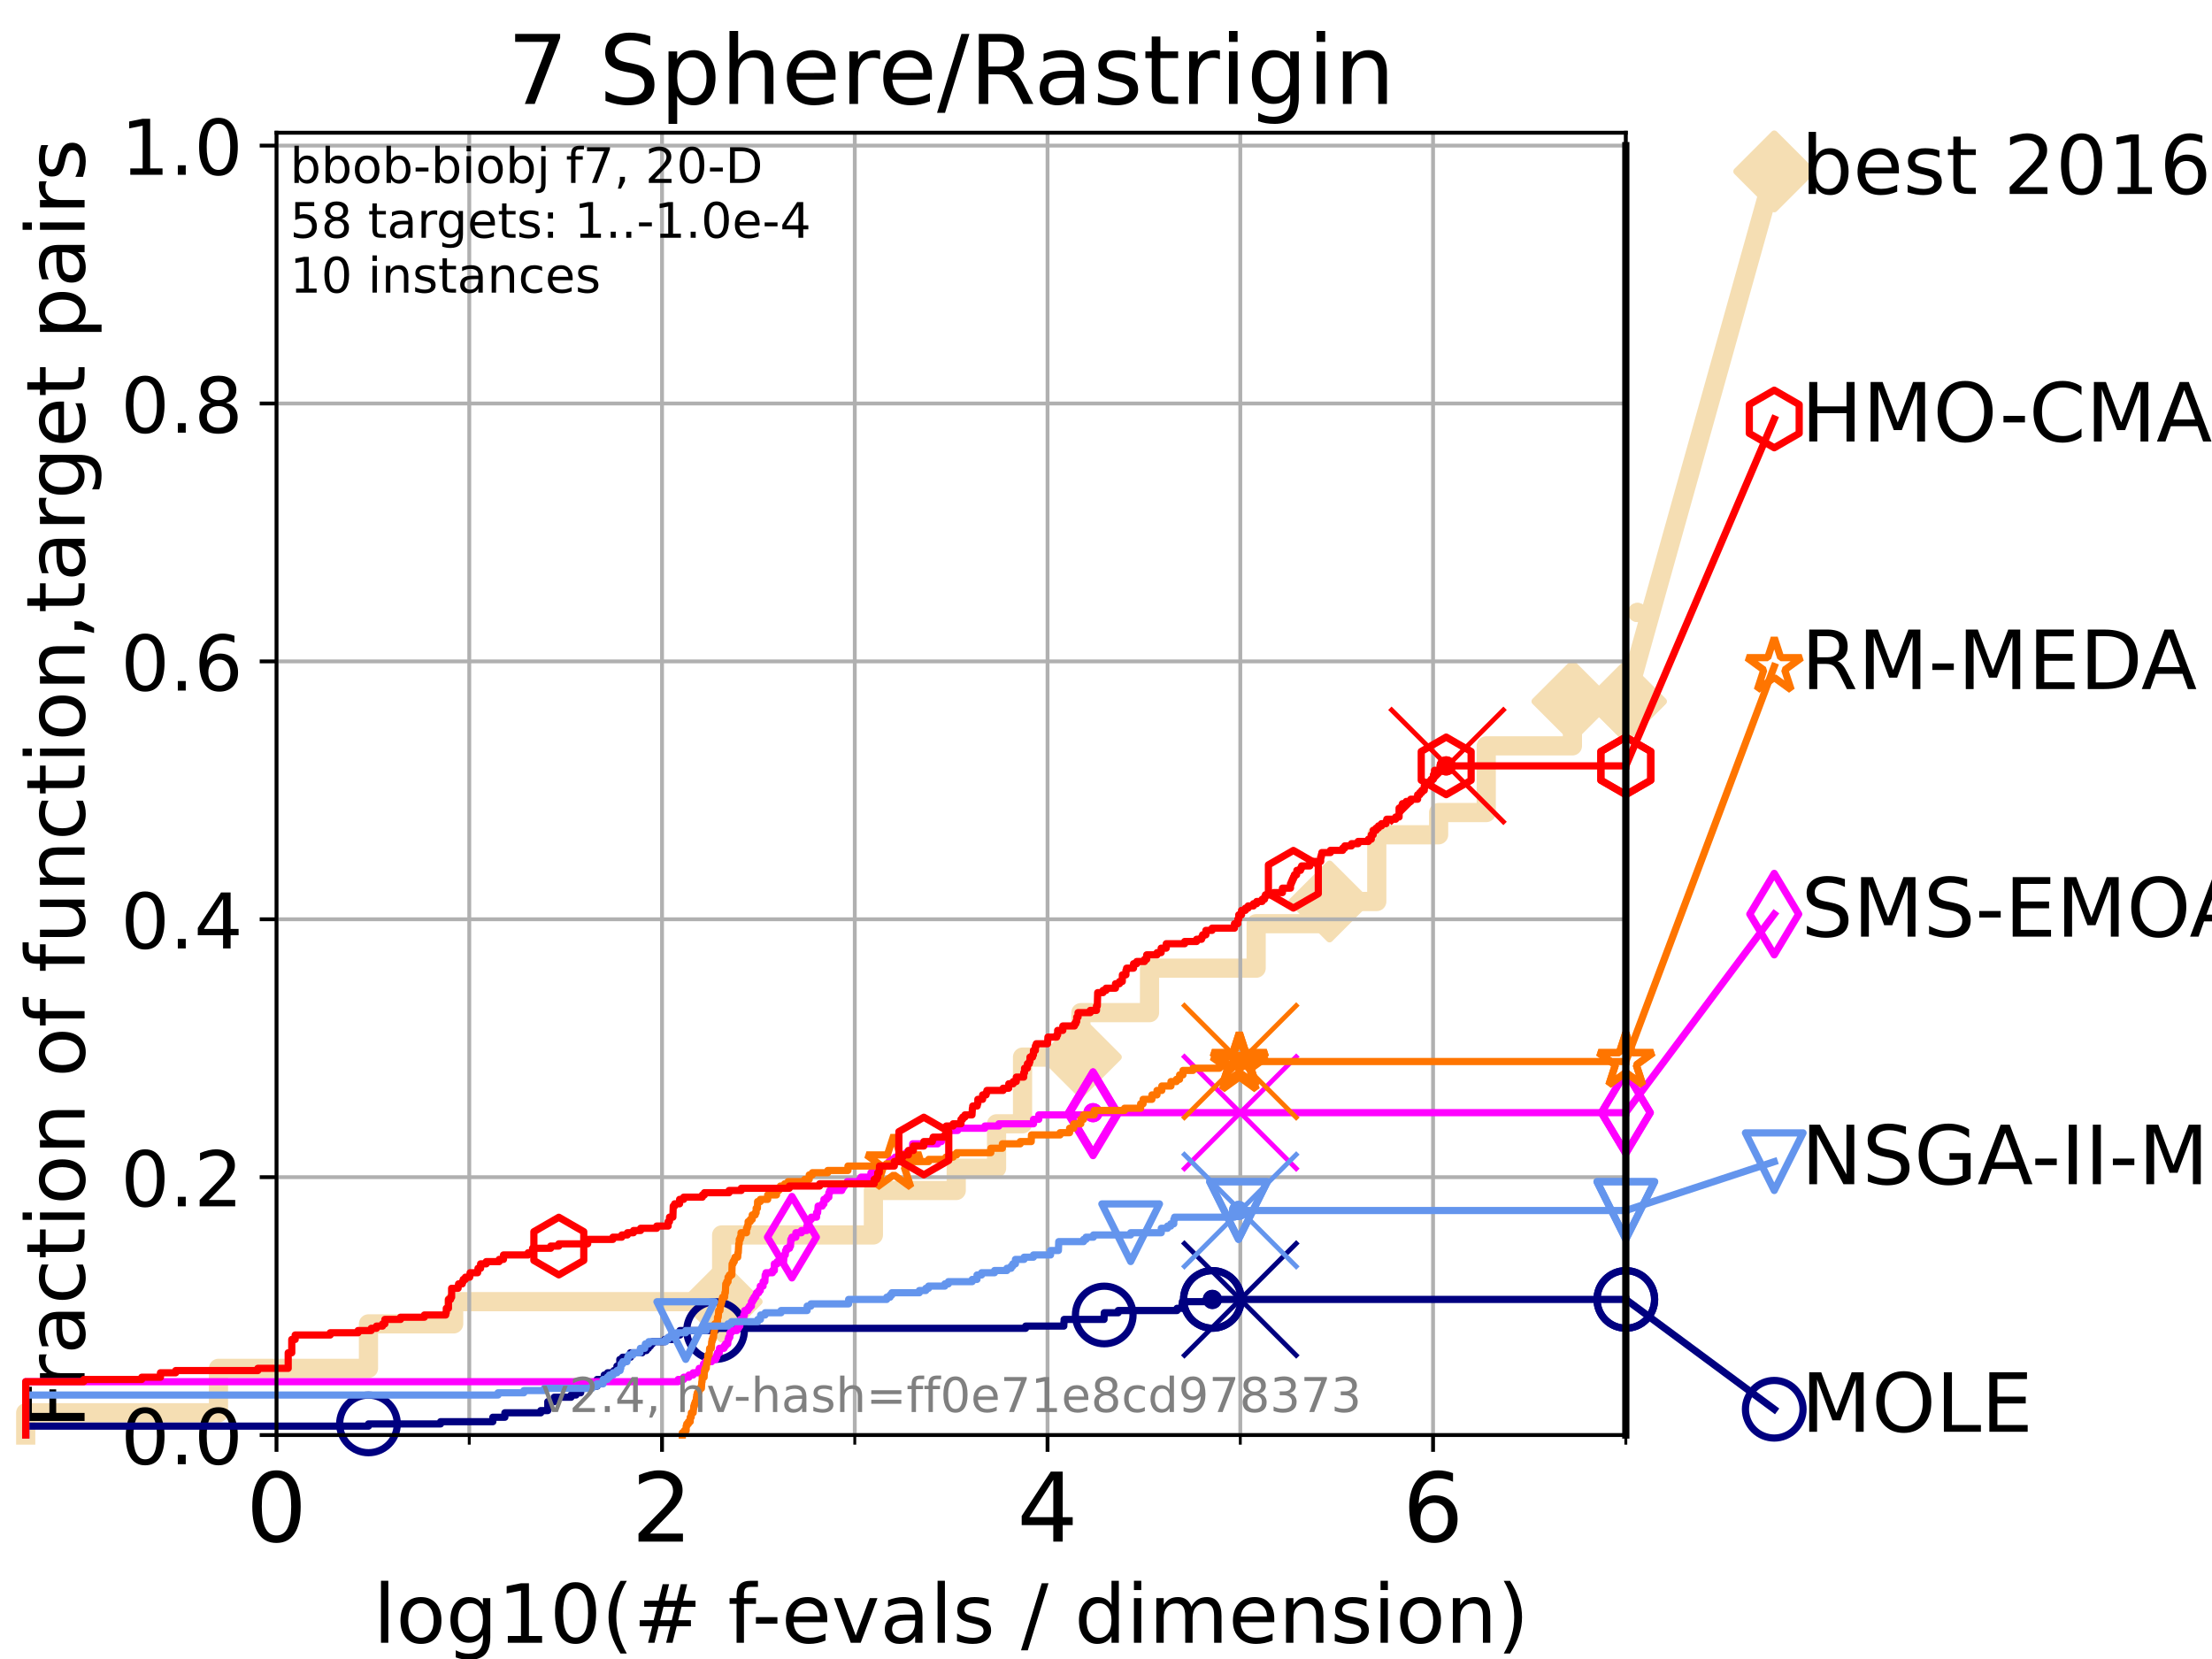 <?xml version="1.0" encoding="utf-8" standalone="no"?>
<!DOCTYPE svg PUBLIC "-//W3C//DTD SVG 1.1//EN"
  "http://www.w3.org/Graphics/SVG/1.1/DTD/svg11.dtd">
<!-- Created with matplotlib (https://matplotlib.org/) -->
<svg height="345.6pt" version="1.1" viewBox="0 0 460.8 345.6" width="460.8pt" xmlns="http://www.w3.org/2000/svg" xmlns:xlink="http://www.w3.org/1999/xlink">
 <defs>
  <style type="text/css">*{stroke-linecap:butt;stroke-linejoin:round;}</style>
 </defs>
 <g id="figure_1">
  <g id="patch_1">
   <path d="M 0 345.6 
L 460.8 345.6 
L 460.8 0 
L 0 0 
z
" style="fill:#ffffff;"/>
  </g>
  <g id="axes_1">
   <g id="patch_2">
    <path d="M 57.6 298.944 
L 338.688 298.944 
L 338.688 27.648 
L 57.6 27.648 
z
" style="fill:#ffffff;"/>
   </g>
   <g id="line2d_1">
    <path d="M 5.357 298.944 
L 5.357 294.313 
L 45.512 294.313 
L 45.512 285.05 
L 76.759 285.05 
L 76.759 275.788 
L 94.506 275.788 
L 94.506 271.157 
L 150.336 271.157 
L 150.336 257.263 
L 181.944 257.263 
L 181.944 248.001 
L 199.201 248.001 
L 199.201 243.37 
L 207.601 243.37 
L 207.601 234.107 
L 213.012 234.107 
L 213.012 220.214 
L 225.165 220.214 
L 225.165 210.951 
L 239.468 210.951 
L 239.468 201.689 
L 261.68 201.689 
L 261.68 192.426 
L 276.968 192.426 
L 276.968 187.795 
L 286.806 187.795 
L 286.806 173.901 
L 299.686 173.901 
L 299.686 169.27 
L 309.611 169.27 
L 309.611 155.377 
L 327.565 155.377 
L 327.565 146.114 
L 338.688 146.114 
" style="fill:none;stroke:#f5deb3;stroke-linecap:square;stroke-width:4;"/>
   </g>
   <g id="line2d_2">
    <defs>
     <path d="M -0 7.778 
L 7.778 0 
L 0 -7.778 
L -7.778 -0 
z
" id="m407f9e88dd" style="stroke:#f5deb3;stroke-linejoin:miter;stroke-width:1.5;"/>
    </defs>
    <g>
     <use style="fill:#f5deb3;stroke:#f5deb3;stroke-linejoin:miter;stroke-width:1.5;" x="150.336" xlink:href="#m407f9e88dd" y="271.157"/>
     <use style="fill:#f5deb3;stroke:#f5deb3;stroke-linejoin:miter;stroke-width:1.5;" x="225.165" xlink:href="#m407f9e88dd" y="220.214"/>
     <use style="fill:#f5deb3;stroke:#f5deb3;stroke-linejoin:miter;stroke-width:1.5;" x="276.968" xlink:href="#m407f9e88dd" y="187.795"/>
     <use style="fill:#f5deb3;stroke:#f5deb3;stroke-linejoin:miter;stroke-width:1.5;" x="327.565" xlink:href="#m407f9e88dd" y="146.114"/>
     <use style="fill:#f5deb3;stroke:#f5deb3;stroke-linejoin:miter;stroke-width:1.5;" x="338.688" xlink:href="#m407f9e88dd" y="146.114"/>
    </g>
   </g>
   <g id="line2d_3">
    <path style="fill:none;stroke:#f5deb3;stroke-linecap:square;stroke-width:4;"/>
    <g/>
   </g>
   <g id="line2d_4">
    <path d="M 338.688 146.114 
L 369.608 35.706 
" style="fill:none;stroke:#f5deb3;stroke-linecap:square;stroke-width:4;"/>
    <g>
     <use style="fill:#f5deb3;stroke:#f5deb3;stroke-linejoin:miter;stroke-width:1.5;" x="338.688" xlink:href="#m407f9e88dd" y="146.114"/>
     <use style="fill:#f5deb3;stroke:#f5deb3;stroke-linejoin:miter;stroke-width:1.5;" x="369.608" xlink:href="#m407f9e88dd" y="35.706"/>
    </g>
   </g>
   <g id="matplotlib.axis_1">
    <g id="xtick_1">
     <g id="line2d_5">
      <path clip-path="url(#p09a09849be)" d="M 57.6 298.944 
L 57.6 27.648 
" style="fill:none;stroke:#b0b0b0;stroke-linecap:square;stroke-width:0.8;"/>
     </g>
     <g id="line2d_6">
      <defs>
       <path d="M 0 0 
L 0 3.5 
" id="m7e42198c60" style="stroke:#000000;stroke-width:0.8;"/>
      </defs>
      <g>
       <use style="stroke:#000000;stroke-width:0.8;" x="57.6" xlink:href="#m7e42198c60" y="298.944"/>
      </g>
     </g>
     <g id="text_1">
      <!-- 0 -->
      <g transform="translate(51.237 321.141)scale(0.2 -0.2)">
       <defs>
        <path d="M 31.781 66.406 
Q 24.172 66.406 20.328 58.906 
Q 16.5 51.422 16.5 36.375 
Q 16.5 21.391 20.328 13.891 
Q 24.172 6.391 31.781 6.391 
Q 39.453 6.391 43.281 13.891 
Q 47.125 21.391 47.125 36.375 
Q 47.125 51.422 43.281 58.906 
Q 39.453 66.406 31.781 66.406 
z
M 31.781 74.219 
Q 44.047 74.219 50.516 64.516 
Q 56.984 54.828 56.984 36.375 
Q 56.984 17.969 50.516 8.266 
Q 44.047 -1.422 31.781 -1.422 
Q 19.531 -1.422 13.062 8.266 
Q 6.594 17.969 6.594 36.375 
Q 6.594 54.828 13.062 64.516 
Q 19.531 74.219 31.781 74.219 
z
" id="DejaVuSans-48"/>
       </defs>
       <use xlink:href="#DejaVuSans-48"/>
      </g>
     </g>
    </g>
    <g id="xtick_2">
     <g id="line2d_7">
      <path clip-path="url(#p09a09849be)" d="M 137.911 298.944 
L 137.911 27.648 
" style="fill:none;stroke:#b0b0b0;stroke-linecap:square;stroke-width:0.8;"/>
     </g>
     <g id="line2d_8">
      <g>
       <use style="stroke:#000000;stroke-width:0.8;" x="137.911" xlink:href="#m7e42198c60" y="298.944"/>
      </g>
     </g>
     <g id="text_2">
      <!-- 2 -->
      <g transform="translate(131.548 321.141)scale(0.2 -0.2)">
       <defs>
        <path d="M 19.188 8.297 
L 53.609 8.297 
L 53.609 0 
L 7.328 0 
L 7.328 8.297 
Q 12.938 14.109 22.625 23.891 
Q 32.328 33.688 34.812 36.531 
Q 39.547 41.844 41.422 45.531 
Q 43.312 49.219 43.312 52.781 
Q 43.312 58.594 39.234 62.25 
Q 35.156 65.922 28.609 65.922 
Q 23.969 65.922 18.812 64.312 
Q 13.672 62.703 7.812 59.422 
L 7.812 69.391 
Q 13.766 71.781 18.938 73 
Q 24.125 74.219 28.422 74.219 
Q 39.75 74.219 46.484 68.547 
Q 53.219 62.891 53.219 53.422 
Q 53.219 48.922 51.531 44.891 
Q 49.859 40.875 45.406 35.406 
Q 44.188 33.984 37.641 27.219 
Q 31.109 20.453 19.188 8.297 
z
" id="DejaVuSans-50"/>
       </defs>
       <use xlink:href="#DejaVuSans-50"/>
      </g>
     </g>
    </g>
    <g id="xtick_3">
     <g id="line2d_9">
      <path clip-path="url(#p09a09849be)" d="M 218.222 298.944 
L 218.222 27.648 
" style="fill:none;stroke:#b0b0b0;stroke-linecap:square;stroke-width:0.8;"/>
     </g>
     <g id="line2d_10">
      <g>
       <use style="stroke:#000000;stroke-width:0.8;" x="218.222" xlink:href="#m7e42198c60" y="298.944"/>
      </g>
     </g>
     <g id="text_3">
      <!-- 4 -->
      <g transform="translate(211.859 321.141)scale(0.2 -0.2)">
       <defs>
        <path d="M 37.797 64.312 
L 12.891 25.391 
L 37.797 25.391 
z
M 35.203 72.906 
L 47.609 72.906 
L 47.609 25.391 
L 58.016 25.391 
L 58.016 17.188 
L 47.609 17.188 
L 47.609 0 
L 37.797 0 
L 37.797 17.188 
L 4.891 17.188 
L 4.891 26.703 
z
" id="DejaVuSans-52"/>
       </defs>
       <use xlink:href="#DejaVuSans-52"/>
      </g>
     </g>
    </g>
    <g id="xtick_4">
     <g id="line2d_11">
      <path clip-path="url(#p09a09849be)" d="M 298.533 298.944 
L 298.533 27.648 
" style="fill:none;stroke:#b0b0b0;stroke-linecap:square;stroke-width:0.8;"/>
     </g>
     <g id="line2d_12">
      <g>
       <use style="stroke:#000000;stroke-width:0.8;" x="298.533" xlink:href="#m7e42198c60" y="298.944"/>
      </g>
     </g>
     <g id="text_4">
      <!-- 6 -->
      <g transform="translate(292.17 321.141)scale(0.2 -0.2)">
       <defs>
        <path d="M 33.016 40.375 
Q 26.375 40.375 22.484 35.828 
Q 18.609 31.297 18.609 23.391 
Q 18.609 15.531 22.484 10.953 
Q 26.375 6.391 33.016 6.391 
Q 39.656 6.391 43.531 10.953 
Q 47.406 15.531 47.406 23.391 
Q 47.406 31.297 43.531 35.828 
Q 39.656 40.375 33.016 40.375 
z
M 52.594 71.297 
L 52.594 62.312 
Q 48.875 64.062 45.094 64.984 
Q 41.312 65.922 37.594 65.922 
Q 27.828 65.922 22.672 59.328 
Q 17.531 52.734 16.797 39.406 
Q 19.672 43.656 24.016 45.922 
Q 28.375 48.188 33.594 48.188 
Q 44.578 48.188 50.953 41.516 
Q 57.328 34.859 57.328 23.391 
Q 57.328 12.156 50.688 5.359 
Q 44.047 -1.422 33.016 -1.422 
Q 20.359 -1.422 13.672 8.266 
Q 6.984 17.969 6.984 36.375 
Q 6.984 53.656 15.188 63.938 
Q 23.391 74.219 37.203 74.219 
Q 40.922 74.219 44.703 73.484 
Q 48.484 72.75 52.594 71.297 
z
" id="DejaVuSans-54"/>
       </defs>
       <use xlink:href="#DejaVuSans-54"/>
      </g>
     </g>
    </g>
    <g id="xtick_5">
     <g id="line2d_13">
      <path clip-path="url(#p09a09849be)" d="M 97.755 298.944 
L 97.755 27.648 
" style="fill:none;stroke:#b0b0b0;stroke-linecap:square;stroke-width:0.8;"/>
     </g>
     <g id="line2d_14">
      <defs>
       <path d="M 0 0 
L 0 2 
" id="mac30b3cd51" style="stroke:#000000;stroke-width:0.6;"/>
      </defs>
      <g>
       <use style="stroke:#000000;stroke-width:0.6;" x="97.755" xlink:href="#mac30b3cd51" y="298.944"/>
      </g>
     </g>
    </g>
    <g id="xtick_6">
     <g id="line2d_15">
      <path clip-path="url(#p09a09849be)" d="M 178.066 298.944 
L 178.066 27.648 
" style="fill:none;stroke:#b0b0b0;stroke-linecap:square;stroke-width:0.8;"/>
     </g>
     <g id="line2d_16">
      <g>
       <use style="stroke:#000000;stroke-width:0.6;" x="178.066" xlink:href="#mac30b3cd51" y="298.944"/>
      </g>
     </g>
    </g>
    <g id="xtick_7">
     <g id="line2d_17">
      <path clip-path="url(#p09a09849be)" d="M 258.377 298.944 
L 258.377 27.648 
" style="fill:none;stroke:#b0b0b0;stroke-linecap:square;stroke-width:0.8;"/>
     </g>
     <g id="line2d_18">
      <g>
       <use style="stroke:#000000;stroke-width:0.6;" x="258.377" xlink:href="#mac30b3cd51" y="298.944"/>
      </g>
     </g>
    </g>
    <g id="xtick_8">
     <g id="line2d_19">
      <path clip-path="url(#p09a09849be)" d="M 338.688 298.944 
L 338.688 27.648 
" style="fill:none;stroke:#b0b0b0;stroke-linecap:square;stroke-width:0.8;"/>
     </g>
     <g id="line2d_20">
      <g>
       <use style="stroke:#000000;stroke-width:0.6;" x="338.688" xlink:href="#mac30b3cd51" y="298.944"/>
      </g>
     </g>
    </g>
    <g id="text_5">
     <!-- log10(# f-evals / dimension) -->
     <g transform="translate(77.764 342.218)scale(0.17 -0.17)">
      <defs>
       <path d="M 9.422 75.984 
L 18.406 75.984 
L 18.406 0 
L 9.422 0 
z
" id="DejaVuSans-108"/>
       <path d="M 30.609 48.391 
Q 23.391 48.391 19.188 42.75 
Q 14.984 37.109 14.984 27.297 
Q 14.984 17.484 19.156 11.844 
Q 23.344 6.203 30.609 6.203 
Q 37.797 6.203 41.984 11.859 
Q 46.188 17.531 46.188 27.297 
Q 46.188 37.016 41.984 42.703 
Q 37.797 48.391 30.609 48.391 
z
M 30.609 56 
Q 42.328 56 49.016 48.375 
Q 55.719 40.766 55.719 27.297 
Q 55.719 13.875 49.016 6.219 
Q 42.328 -1.422 30.609 -1.422 
Q 18.844 -1.422 12.172 6.219 
Q 5.516 13.875 5.516 27.297 
Q 5.516 40.766 12.172 48.375 
Q 18.844 56 30.609 56 
z
" id="DejaVuSans-111"/>
       <path d="M 45.406 27.984 
Q 45.406 37.75 41.375 43.109 
Q 37.359 48.484 30.078 48.484 
Q 22.859 48.484 18.828 43.109 
Q 14.797 37.75 14.797 27.984 
Q 14.797 18.266 18.828 12.891 
Q 22.859 7.516 30.078 7.516 
Q 37.359 7.516 41.375 12.891 
Q 45.406 18.266 45.406 27.984 
z
M 54.391 6.781 
Q 54.391 -7.172 48.188 -13.984 
Q 42 -20.797 29.203 -20.797 
Q 24.469 -20.797 20.266 -20.094 
Q 16.062 -19.391 12.109 -17.922 
L 12.109 -9.188 
Q 16.062 -11.328 19.922 -12.344 
Q 23.781 -13.375 27.781 -13.375 
Q 36.625 -13.375 41.016 -8.766 
Q 45.406 -4.156 45.406 5.172 
L 45.406 9.625 
Q 42.625 4.781 38.281 2.391 
Q 33.938 0 27.875 0 
Q 17.828 0 11.672 7.656 
Q 5.516 15.328 5.516 27.984 
Q 5.516 40.672 11.672 48.328 
Q 17.828 56 27.875 56 
Q 33.938 56 38.281 53.609 
Q 42.625 51.219 45.406 46.391 
L 45.406 54.688 
L 54.391 54.688 
z
" id="DejaVuSans-103"/>
       <path d="M 12.406 8.297 
L 28.516 8.297 
L 28.516 63.922 
L 10.984 60.406 
L 10.984 69.391 
L 28.422 72.906 
L 38.281 72.906 
L 38.281 8.297 
L 54.391 8.297 
L 54.391 0 
L 12.406 0 
z
" id="DejaVuSans-49"/>
       <path d="M 31 75.875 
Q 24.469 64.656 21.281 53.656 
Q 18.109 42.672 18.109 31.391 
Q 18.109 20.125 21.312 9.062 
Q 24.516 -2 31 -13.188 
L 23.188 -13.188 
Q 15.875 -1.703 12.234 9.375 
Q 8.594 20.453 8.594 31.391 
Q 8.594 42.281 12.203 53.312 
Q 15.828 64.359 23.188 75.875 
z
" id="DejaVuSans-40"/>
       <path d="M 51.125 44 
L 36.922 44 
L 32.812 27.688 
L 47.125 27.688 
z
M 43.797 71.781 
L 38.719 51.516 
L 52.984 51.516 
L 58.109 71.781 
L 65.922 71.781 
L 60.891 51.516 
L 76.125 51.516 
L 76.125 44 
L 58.984 44 
L 54.984 27.688 
L 70.516 27.688 
L 70.516 20.219 
L 53.078 20.219 
L 48 0 
L 40.188 0 
L 45.219 20.219 
L 30.906 20.219 
L 25.875 0 
L 18.016 0 
L 23.094 20.219 
L 7.719 20.219 
L 7.719 27.688 
L 24.906 27.688 
L 29 44 
L 13.281 44 
L 13.281 51.516 
L 30.906 51.516 
L 35.891 71.781 
z
" id="DejaVuSans-35"/>
       <path id="DejaVuSans-32"/>
       <path d="M 37.109 75.984 
L 37.109 68.5 
L 28.516 68.5 
Q 23.688 68.5 21.797 66.547 
Q 19.922 64.594 19.922 59.516 
L 19.922 54.688 
L 34.719 54.688 
L 34.719 47.703 
L 19.922 47.703 
L 19.922 0 
L 10.891 0 
L 10.891 47.703 
L 2.297 47.703 
L 2.297 54.688 
L 10.891 54.688 
L 10.891 58.5 
Q 10.891 67.625 15.141 71.797 
Q 19.391 75.984 28.609 75.984 
z
" id="DejaVuSans-102"/>
       <path d="M 4.891 31.391 
L 31.203 31.391 
L 31.203 23.391 
L 4.891 23.391 
z
" id="DejaVuSans-45"/>
       <path d="M 56.203 29.594 
L 56.203 25.203 
L 14.891 25.203 
Q 15.484 15.922 20.484 11.062 
Q 25.484 6.203 34.422 6.203 
Q 39.594 6.203 44.453 7.469 
Q 49.312 8.734 54.109 11.281 
L 54.109 2.781 
Q 49.266 0.734 44.188 -0.344 
Q 39.109 -1.422 33.891 -1.422 
Q 20.797 -1.422 13.156 6.188 
Q 5.516 13.812 5.516 26.812 
Q 5.516 40.234 12.766 48.109 
Q 20.016 56 32.328 56 
Q 43.359 56 49.781 48.891 
Q 56.203 41.797 56.203 29.594 
z
M 47.219 32.234 
Q 47.125 39.594 43.094 43.984 
Q 39.062 48.391 32.422 48.391 
Q 24.906 48.391 20.391 44.141 
Q 15.875 39.891 15.188 32.172 
z
" id="DejaVuSans-101"/>
       <path d="M 2.984 54.688 
L 12.5 54.688 
L 29.594 8.797 
L 46.688 54.688 
L 56.203 54.688 
L 35.688 0 
L 23.484 0 
z
" id="DejaVuSans-118"/>
       <path d="M 34.281 27.484 
Q 23.391 27.484 19.188 25 
Q 14.984 22.516 14.984 16.5 
Q 14.984 11.719 18.141 8.906 
Q 21.297 6.109 26.703 6.109 
Q 34.188 6.109 38.703 11.406 
Q 43.219 16.703 43.219 25.484 
L 43.219 27.484 
z
M 52.203 31.203 
L 52.203 0 
L 43.219 0 
L 43.219 8.297 
Q 40.141 3.328 35.547 0.953 
Q 30.953 -1.422 24.312 -1.422 
Q 15.922 -1.422 10.953 3.297 
Q 6 8.016 6 15.922 
Q 6 25.141 12.172 29.828 
Q 18.359 34.516 30.609 34.516 
L 43.219 34.516 
L 43.219 35.406 
Q 43.219 41.609 39.141 45 
Q 35.062 48.391 27.688 48.391 
Q 23 48.391 18.547 47.266 
Q 14.109 46.141 10.016 43.891 
L 10.016 52.203 
Q 14.938 54.109 19.578 55.047 
Q 24.219 56 28.609 56 
Q 40.484 56 46.344 49.844 
Q 52.203 43.703 52.203 31.203 
z
" id="DejaVuSans-97"/>
       <path d="M 44.281 53.078 
L 44.281 44.578 
Q 40.484 46.531 36.375 47.5 
Q 32.281 48.484 27.875 48.484 
Q 21.188 48.484 17.844 46.438 
Q 14.5 44.391 14.5 40.281 
Q 14.5 37.156 16.891 35.375 
Q 19.281 33.594 26.516 31.984 
L 29.594 31.297 
Q 39.156 29.25 43.188 25.516 
Q 47.219 21.781 47.219 15.094 
Q 47.219 7.469 41.188 3.016 
Q 35.156 -1.422 24.609 -1.422 
Q 20.219 -1.422 15.453 -0.562 
Q 10.688 0.297 5.422 2 
L 5.422 11.281 
Q 10.406 8.688 15.234 7.391 
Q 20.062 6.109 24.812 6.109 
Q 31.156 6.109 34.562 8.281 
Q 37.984 10.453 37.984 14.406 
Q 37.984 18.062 35.516 20.016 
Q 33.062 21.969 24.703 23.781 
L 21.578 24.516 
Q 13.234 26.266 9.516 29.906 
Q 5.812 33.547 5.812 39.891 
Q 5.812 47.609 11.281 51.797 
Q 16.75 56 26.812 56 
Q 31.781 56 36.172 55.266 
Q 40.578 54.547 44.281 53.078 
z
" id="DejaVuSans-115"/>
       <path d="M 25.391 72.906 
L 33.688 72.906 
L 8.297 -9.281 
L 0 -9.281 
z
" id="DejaVuSans-47"/>
       <path d="M 45.406 46.391 
L 45.406 75.984 
L 54.391 75.984 
L 54.391 0 
L 45.406 0 
L 45.406 8.203 
Q 42.578 3.328 38.25 0.953 
Q 33.938 -1.422 27.875 -1.422 
Q 17.969 -1.422 11.734 6.484 
Q 5.516 14.406 5.516 27.297 
Q 5.516 40.188 11.734 48.094 
Q 17.969 56 27.875 56 
Q 33.938 56 38.25 53.625 
Q 42.578 51.266 45.406 46.391 
z
M 14.797 27.297 
Q 14.797 17.391 18.875 11.75 
Q 22.953 6.109 30.078 6.109 
Q 37.203 6.109 41.297 11.75 
Q 45.406 17.391 45.406 27.297 
Q 45.406 37.203 41.297 42.844 
Q 37.203 48.484 30.078 48.484 
Q 22.953 48.484 18.875 42.844 
Q 14.797 37.203 14.797 27.297 
z
" id="DejaVuSans-100"/>
       <path d="M 9.422 54.688 
L 18.406 54.688 
L 18.406 0 
L 9.422 0 
z
M 9.422 75.984 
L 18.406 75.984 
L 18.406 64.594 
L 9.422 64.594 
z
" id="DejaVuSans-105"/>
       <path d="M 52 44.188 
Q 55.375 50.25 60.062 53.125 
Q 64.75 56 71.094 56 
Q 79.641 56 84.281 50.016 
Q 88.922 44.047 88.922 33.016 
L 88.922 0 
L 79.891 0 
L 79.891 32.719 
Q 79.891 40.578 77.094 44.375 
Q 74.312 48.188 68.609 48.188 
Q 61.625 48.188 57.562 43.547 
Q 53.516 38.922 53.516 30.906 
L 53.516 0 
L 44.484 0 
L 44.484 32.719 
Q 44.484 40.625 41.703 44.406 
Q 38.922 48.188 33.109 48.188 
Q 26.219 48.188 22.156 43.531 
Q 18.109 38.875 18.109 30.906 
L 18.109 0 
L 9.078 0 
L 9.078 54.688 
L 18.109 54.688 
L 18.109 46.188 
Q 21.188 51.219 25.484 53.609 
Q 29.781 56 35.688 56 
Q 41.656 56 45.828 52.969 
Q 50 49.953 52 44.188 
z
" id="DejaVuSans-109"/>
       <path d="M 54.891 33.016 
L 54.891 0 
L 45.906 0 
L 45.906 32.719 
Q 45.906 40.484 42.875 44.328 
Q 39.844 48.188 33.797 48.188 
Q 26.516 48.188 22.312 43.547 
Q 18.109 38.922 18.109 30.906 
L 18.109 0 
L 9.078 0 
L 9.078 54.688 
L 18.109 54.688 
L 18.109 46.188 
Q 21.344 51.125 25.703 53.562 
Q 30.078 56 35.797 56 
Q 45.219 56 50.047 50.172 
Q 54.891 44.344 54.891 33.016 
z
" id="DejaVuSans-110"/>
       <path d="M 8.016 75.875 
L 15.828 75.875 
Q 23.141 64.359 26.781 53.312 
Q 30.422 42.281 30.422 31.391 
Q 30.422 20.453 26.781 9.375 
Q 23.141 -1.703 15.828 -13.188 
L 8.016 -13.188 
Q 14.5 -2 17.703 9.062 
Q 20.906 20.125 20.906 31.391 
Q 20.906 42.672 17.703 53.656 
Q 14.5 64.656 8.016 75.875 
z
" id="DejaVuSans-41"/>
      </defs>
      <use xlink:href="#DejaVuSans-108"/>
      <use x="27.783" xlink:href="#DejaVuSans-111"/>
      <use x="88.965" xlink:href="#DejaVuSans-103"/>
      <use x="152.441" xlink:href="#DejaVuSans-49"/>
      <use x="216.064" xlink:href="#DejaVuSans-48"/>
      <use x="279.688" xlink:href="#DejaVuSans-40"/>
      <use x="318.701" xlink:href="#DejaVuSans-35"/>
      <use x="402.49" xlink:href="#DejaVuSans-32"/>
      <use x="434.277" xlink:href="#DejaVuSans-102"/>
      <use x="463.982" xlink:href="#DejaVuSans-45"/>
      <use x="500.066" xlink:href="#DejaVuSans-101"/>
      <use x="561.59" xlink:href="#DejaVuSans-118"/>
      <use x="620.77" xlink:href="#DejaVuSans-97"/>
      <use x="682.049" xlink:href="#DejaVuSans-108"/>
      <use x="709.832" xlink:href="#DejaVuSans-115"/>
      <use x="761.932" xlink:href="#DejaVuSans-32"/>
      <use x="793.719" xlink:href="#DejaVuSans-47"/>
      <use x="827.41" xlink:href="#DejaVuSans-32"/>
      <use x="859.197" xlink:href="#DejaVuSans-100"/>
      <use x="922.674" xlink:href="#DejaVuSans-105"/>
      <use x="950.457" xlink:href="#DejaVuSans-109"/>
      <use x="1047.869" xlink:href="#DejaVuSans-101"/>
      <use x="1109.393" xlink:href="#DejaVuSans-110"/>
      <use x="1172.771" xlink:href="#DejaVuSans-115"/>
      <use x="1224.871" xlink:href="#DejaVuSans-105"/>
      <use x="1252.654" xlink:href="#DejaVuSans-111"/>
      <use x="1313.836" xlink:href="#DejaVuSans-110"/>
      <use x="1377.215" xlink:href="#DejaVuSans-41"/>
     </g>
    </g>
   </g>
   <g id="matplotlib.axis_2">
    <g id="ytick_1">
     <g id="line2d_21">
      <path clip-path="url(#p09a09849be)" d="M 57.6 298.944 
L 338.688 298.944 
" style="fill:none;stroke:#b0b0b0;stroke-linecap:square;stroke-width:0.8;"/>
     </g>
     <g id="line2d_22">
      <defs>
       <path d="M 0 0 
L -3.5 0 
" id="mb1b9a0ad3f" style="stroke:#000000;stroke-width:0.8;"/>
      </defs>
      <g>
       <use style="stroke:#000000;stroke-width:0.8;" x="57.6" xlink:href="#mb1b9a0ad3f" y="298.944"/>
      </g>
     </g>
     <g id="text_6">
      <!-- 0.0 -->
      <g transform="translate(25.155 305.023)scale(0.16 -0.16)">
       <defs>
        <path d="M 10.688 12.406 
L 21 12.406 
L 21 0 
L 10.688 0 
z
" id="DejaVuSans-46"/>
       </defs>
       <use xlink:href="#DejaVuSans-48"/>
       <use x="63.623" xlink:href="#DejaVuSans-46"/>
       <use x="95.41" xlink:href="#DejaVuSans-48"/>
      </g>
     </g>
    </g>
    <g id="ytick_2">
     <g id="line2d_23">
      <path clip-path="url(#p09a09849be)" d="M 57.6 245.222 
L 338.688 245.222 
" style="fill:none;stroke:#b0b0b0;stroke-linecap:square;stroke-width:0.8;"/>
     </g>
     <g id="line2d_24">
      <g>
       <use style="stroke:#000000;stroke-width:0.8;" x="57.6" xlink:href="#mb1b9a0ad3f" y="245.222"/>
      </g>
     </g>
     <g id="text_7">
      <!-- 0.2 -->
      <g transform="translate(25.155 251.301)scale(0.16 -0.16)">
       <use xlink:href="#DejaVuSans-48"/>
       <use x="63.623" xlink:href="#DejaVuSans-46"/>
       <use x="95.41" xlink:href="#DejaVuSans-50"/>
      </g>
     </g>
    </g>
    <g id="ytick_3">
     <g id="line2d_25">
      <path clip-path="url(#p09a09849be)" d="M 57.6 191.5 
L 338.688 191.5 
" style="fill:none;stroke:#b0b0b0;stroke-linecap:square;stroke-width:0.8;"/>
     </g>
     <g id="line2d_26">
      <g>
       <use style="stroke:#000000;stroke-width:0.8;" x="57.6" xlink:href="#mb1b9a0ad3f" y="191.5"/>
      </g>
     </g>
     <g id="text_8">
      <!-- 0.4 -->
      <g transform="translate(25.155 197.579)scale(0.16 -0.16)">
       <use xlink:href="#DejaVuSans-48"/>
       <use x="63.623" xlink:href="#DejaVuSans-46"/>
       <use x="95.41" xlink:href="#DejaVuSans-52"/>
      </g>
     </g>
    </g>
    <g id="ytick_4">
     <g id="line2d_27">
      <path clip-path="url(#p09a09849be)" d="M 57.6 137.778 
L 338.688 137.778 
" style="fill:none;stroke:#b0b0b0;stroke-linecap:square;stroke-width:0.8;"/>
     </g>
     <g id="line2d_28">
      <g>
       <use style="stroke:#000000;stroke-width:0.8;" x="57.6" xlink:href="#mb1b9a0ad3f" y="137.778"/>
      </g>
     </g>
     <g id="text_9">
      <!-- 0.6 -->
      <g transform="translate(25.155 143.857)scale(0.16 -0.16)">
       <use xlink:href="#DejaVuSans-48"/>
       <use x="63.623" xlink:href="#DejaVuSans-46"/>
       <use x="95.41" xlink:href="#DejaVuSans-54"/>
      </g>
     </g>
    </g>
    <g id="ytick_5">
     <g id="line2d_29">
      <path clip-path="url(#p09a09849be)" d="M 57.6 84.056 
L 338.688 84.056 
" style="fill:none;stroke:#b0b0b0;stroke-linecap:square;stroke-width:0.8;"/>
     </g>
     <g id="line2d_30">
      <g>
       <use style="stroke:#000000;stroke-width:0.8;" x="57.6" xlink:href="#mb1b9a0ad3f" y="84.056"/>
      </g>
     </g>
     <g id="text_10">
      <!-- 0.8 -->
      <g transform="translate(25.155 90.135)scale(0.16 -0.16)">
       <defs>
        <path d="M 31.781 34.625 
Q 24.75 34.625 20.719 30.859 
Q 16.703 27.094 16.703 20.516 
Q 16.703 13.922 20.719 10.156 
Q 24.75 6.391 31.781 6.391 
Q 38.812 6.391 42.859 10.172 
Q 46.922 13.969 46.922 20.516 
Q 46.922 27.094 42.891 30.859 
Q 38.875 34.625 31.781 34.625 
z
M 21.922 38.812 
Q 15.578 40.375 12.031 44.719 
Q 8.5 49.078 8.5 55.328 
Q 8.5 64.062 14.719 69.141 
Q 20.953 74.219 31.781 74.219 
Q 42.672 74.219 48.875 69.141 
Q 55.078 64.062 55.078 55.328 
Q 55.078 49.078 51.531 44.719 
Q 48 40.375 41.703 38.812 
Q 48.828 37.156 52.797 32.312 
Q 56.781 27.484 56.781 20.516 
Q 56.781 9.906 50.312 4.234 
Q 43.844 -1.422 31.781 -1.422 
Q 19.734 -1.422 13.25 4.234 
Q 6.781 9.906 6.781 20.516 
Q 6.781 27.484 10.781 32.312 
Q 14.797 37.156 21.922 38.812 
z
M 18.312 54.391 
Q 18.312 48.734 21.844 45.562 
Q 25.391 42.391 31.781 42.391 
Q 38.141 42.391 41.719 45.562 
Q 45.312 48.734 45.312 54.391 
Q 45.312 60.062 41.719 63.234 
Q 38.141 66.406 31.781 66.406 
Q 25.391 66.406 21.844 63.234 
Q 18.312 60.062 18.312 54.391 
z
" id="DejaVuSans-56"/>
       </defs>
       <use xlink:href="#DejaVuSans-48"/>
       <use x="63.623" xlink:href="#DejaVuSans-46"/>
       <use x="95.41" xlink:href="#DejaVuSans-56"/>
      </g>
     </g>
    </g>
    <g id="ytick_6">
     <g id="line2d_31">
      <path clip-path="url(#p09a09849be)" d="M 57.6 30.334 
L 338.688 30.334 
" style="fill:none;stroke:#b0b0b0;stroke-linecap:square;stroke-width:0.8;"/>
     </g>
     <g id="line2d_32">
      <g>
       <use style="stroke:#000000;stroke-width:0.8;" x="57.6" xlink:href="#mb1b9a0ad3f" y="30.334"/>
      </g>
     </g>
     <g id="text_11">
      <!-- 1.0 -->
      <g transform="translate(25.155 36.413)scale(0.16 -0.16)">
       <use xlink:href="#DejaVuSans-49"/>
       <use x="63.623" xlink:href="#DejaVuSans-46"/>
       <use x="95.41" xlink:href="#DejaVuSans-48"/>
      </g>
     </g>
    </g>
    <g id="text_12">
     <!-- Fraction of function,target pairs -->
     <g transform="translate(17.62 297.681)rotate(-90)scale(0.17 -0.17)">
      <defs>
       <path d="M 9.812 72.906 
L 51.703 72.906 
L 51.703 64.594 
L 19.672 64.594 
L 19.672 43.109 
L 48.578 43.109 
L 48.578 34.812 
L 19.672 34.812 
L 19.672 0 
L 9.812 0 
z
" id="DejaVuSans-70"/>
       <path d="M 41.109 46.297 
Q 39.594 47.172 37.812 47.578 
Q 36.031 48 33.891 48 
Q 26.266 48 22.188 43.047 
Q 18.109 38.094 18.109 28.812 
L 18.109 0 
L 9.078 0 
L 9.078 54.688 
L 18.109 54.688 
L 18.109 46.188 
Q 20.953 51.172 25.484 53.578 
Q 30.031 56 36.531 56 
Q 37.453 56 38.578 55.875 
Q 39.703 55.766 41.062 55.516 
z
" id="DejaVuSans-114"/>
       <path d="M 48.781 52.594 
L 48.781 44.188 
Q 44.969 46.297 41.141 47.344 
Q 37.312 48.391 33.406 48.391 
Q 24.656 48.391 19.812 42.844 
Q 14.984 37.312 14.984 27.297 
Q 14.984 17.281 19.812 11.734 
Q 24.656 6.203 33.406 6.203 
Q 37.312 6.203 41.141 7.25 
Q 44.969 8.297 48.781 10.406 
L 48.781 2.094 
Q 45.016 0.344 40.984 -0.531 
Q 36.969 -1.422 32.422 -1.422 
Q 20.062 -1.422 12.781 6.344 
Q 5.516 14.109 5.516 27.297 
Q 5.516 40.672 12.859 48.328 
Q 20.219 56 33.016 56 
Q 37.156 56 41.109 55.141 
Q 45.062 54.297 48.781 52.594 
z
" id="DejaVuSans-99"/>
       <path d="M 18.312 70.219 
L 18.312 54.688 
L 36.812 54.688 
L 36.812 47.703 
L 18.312 47.703 
L 18.312 18.016 
Q 18.312 11.328 20.141 9.422 
Q 21.969 7.516 27.594 7.516 
L 36.812 7.516 
L 36.812 0 
L 27.594 0 
Q 17.188 0 13.234 3.875 
Q 9.281 7.766 9.281 18.016 
L 9.281 47.703 
L 2.688 47.703 
L 2.688 54.688 
L 9.281 54.688 
L 9.281 70.219 
z
" id="DejaVuSans-116"/>
       <path d="M 8.5 21.578 
L 8.5 54.688 
L 17.484 54.688 
L 17.484 21.922 
Q 17.484 14.156 20.5 10.266 
Q 23.531 6.391 29.594 6.391 
Q 36.859 6.391 41.078 11.031 
Q 45.312 15.672 45.312 23.688 
L 45.312 54.688 
L 54.297 54.688 
L 54.297 0 
L 45.312 0 
L 45.312 8.406 
Q 42.047 3.422 37.719 1 
Q 33.406 -1.422 27.688 -1.422 
Q 18.266 -1.422 13.375 4.438 
Q 8.5 10.297 8.5 21.578 
z
M 31.109 56 
z
" id="DejaVuSans-117"/>
       <path d="M 11.719 12.406 
L 22.016 12.406 
L 22.016 4 
L 14.016 -11.625 
L 7.719 -11.625 
L 11.719 4 
z
" id="DejaVuSans-44"/>
       <path d="M 18.109 8.203 
L 18.109 -20.797 
L 9.078 -20.797 
L 9.078 54.688 
L 18.109 54.688 
L 18.109 46.391 
Q 20.953 51.266 25.266 53.625 
Q 29.594 56 35.594 56 
Q 45.562 56 51.781 48.094 
Q 58.016 40.188 58.016 27.297 
Q 58.016 14.406 51.781 6.484 
Q 45.562 -1.422 35.594 -1.422 
Q 29.594 -1.422 25.266 0.953 
Q 20.953 3.328 18.109 8.203 
z
M 48.688 27.297 
Q 48.688 37.203 44.609 42.844 
Q 40.531 48.484 33.406 48.484 
Q 26.266 48.484 22.188 42.844 
Q 18.109 37.203 18.109 27.297 
Q 18.109 17.391 22.188 11.75 
Q 26.266 6.109 33.406 6.109 
Q 40.531 6.109 44.609 11.75 
Q 48.688 17.391 48.688 27.297 
z
" id="DejaVuSans-112"/>
      </defs>
      <use xlink:href="#DejaVuSans-70"/>
      <use x="50.27" xlink:href="#DejaVuSans-114"/>
      <use x="91.383" xlink:href="#DejaVuSans-97"/>
      <use x="152.662" xlink:href="#DejaVuSans-99"/>
      <use x="207.643" xlink:href="#DejaVuSans-116"/>
      <use x="246.852" xlink:href="#DejaVuSans-105"/>
      <use x="274.635" xlink:href="#DejaVuSans-111"/>
      <use x="335.816" xlink:href="#DejaVuSans-110"/>
      <use x="399.195" xlink:href="#DejaVuSans-32"/>
      <use x="430.982" xlink:href="#DejaVuSans-111"/>
      <use x="492.164" xlink:href="#DejaVuSans-102"/>
      <use x="527.369" xlink:href="#DejaVuSans-32"/>
      <use x="559.156" xlink:href="#DejaVuSans-102"/>
      <use x="594.361" xlink:href="#DejaVuSans-117"/>
      <use x="657.74" xlink:href="#DejaVuSans-110"/>
      <use x="721.119" xlink:href="#DejaVuSans-99"/>
      <use x="776.1" xlink:href="#DejaVuSans-116"/>
      <use x="815.309" xlink:href="#DejaVuSans-105"/>
      <use x="843.092" xlink:href="#DejaVuSans-111"/>
      <use x="904.273" xlink:href="#DejaVuSans-110"/>
      <use x="967.652" xlink:href="#DejaVuSans-44"/>
      <use x="999.439" xlink:href="#DejaVuSans-116"/>
      <use x="1038.648" xlink:href="#DejaVuSans-97"/>
      <use x="1099.928" xlink:href="#DejaVuSans-114"/>
      <use x="1139.291" xlink:href="#DejaVuSans-103"/>
      <use x="1202.768" xlink:href="#DejaVuSans-101"/>
      <use x="1264.291" xlink:href="#DejaVuSans-116"/>
      <use x="1303.5" xlink:href="#DejaVuSans-32"/>
      <use x="1335.287" xlink:href="#DejaVuSans-112"/>
      <use x="1398.764" xlink:href="#DejaVuSans-97"/>
      <use x="1460.043" xlink:href="#DejaVuSans-105"/>
      <use x="1487.826" xlink:href="#DejaVuSans-114"/>
      <use x="1528.939" xlink:href="#DejaVuSans-115"/>
     </g>
    </g>
   </g>
   <g id="line2d_33">
    <defs>
     <path d="M 0 1.5 
C 0.398 1.5 0.779 1.342 1.061 1.061 
C 1.342 0.779 1.5 0.398 1.5 0 
C 1.5 -0.398 1.342 -0.779 1.061 -1.061 
C 0.779 -1.342 0.398 -1.5 0 -1.5 
C -0.398 -1.5 -0.779 -1.342 -1.061 -1.061 
C -1.342 -0.779 -1.5 -0.398 -1.5 0 
C -1.5 0.398 -1.342 0.779 -1.061 1.061 
C -0.779 1.342 -0.398 1.5 0 1.5 
z
" id="m3d4ae70270" style="stroke:#f5deb3;"/>
    </defs>
    <g>
     <use style="fill:#f5deb3;stroke:#f5deb3;" x="341.115" xlink:href="#m3d4ae70270" y="127.589"/>
     <use style="fill:#f5deb3;stroke:#f5deb3;" x="341.115" xlink:href="#m3d4ae70270" y="127.589"/>
    </g>
   </g>
   <g id="line2d_34">
    <defs>
     <path d="M 0 1.5 
C 0.398 1.5 0.779 1.342 1.061 1.061 
C 1.342 0.779 1.5 0.398 1.5 0 
C 1.5 -0.398 1.342 -0.779 1.061 -1.061 
C 0.779 -1.342 0.398 -1.5 0 -1.5 
C -0.398 -1.5 -0.779 -1.342 -1.061 -1.061 
C -1.342 -0.779 -1.5 -0.398 -1.5 0 
C -1.5 0.398 -1.342 0.779 -1.061 1.061 
C -0.779 1.342 -0.398 1.5 0 1.5 
z
" id="m7d8c7e382a" style="stroke:#000080;"/>
    </defs>
    <g>
     <use style="fill:#000080;stroke:#000080;" x="252.558" xlink:href="#m7d8c7e382a" y="270.694"/>
     <use style="fill:#000080;stroke:#000080;" x="252.558" xlink:href="#m7d8c7e382a" y="270.694"/>
    </g>
   </g>
   <g id="line2d_35">
    <path d="M 5.357 298.944 
L 5.357 297.092 
L 76.759 297.092 
L 76.759 296.628 
L 91.783 296.628 
L 91.783 296.165 
L 102.663 296.165 
L 102.663 295.239 
L 105.172 295.239 
L 105.172 294.313 
L 112.656 294.313 
L 112.656 293.85 
L 114.114 293.85 
L 114.114 291.997 
L 115.46 291.997 
L 115.46 291.071 
L 118.968 291.071 
L 118.968 290.608 
L 119.997 290.608 
L 119.997 290.145 
L 120.968 290.145 
L 120.968 289.218 
L 121.888 289.218 
L 121.888 288.755 
L 124.388 288.755 
L 124.388 287.366 
L 125.875 287.366 
L 125.875 286.44 
L 126.574 286.44 
L 126.574 285.977 
L 127.892 285.977 
L 127.892 285.514 
L 128.516 285.514 
L 128.516 284.587 
L 129.118 284.587 
L 129.118 283.198 
L 129.7 283.198 
L 129.7 282.735 
L 131.338 282.735 
L 131.338 281.809 
L 133.767 281.809 
L 133.767 281.345 
L 134.651 281.345 
L 134.651 280.882 
L 135.077 280.882 
L 135.077 280.419 
L 135.492 280.419 
L 135.492 279.956 
L 135.898 279.956 
L 135.898 279.493 
L 138.502 279.493 
L 138.502 279.03 
L 140.15 279.03 
L 140.15 278.567 
L 140.768 278.567 
L 140.768 278.104 
L 141.655 278.104 
L 141.655 277.177 
L 149.063 277.177 
L 149.063 276.714 
L 213.658 276.714 
L 213.658 276.251 
L 221.613 276.251 
L 221.613 275.788 
L 221.639 275.788 
L 221.639 275.325 
L 221.675 275.325 
L 221.675 274.862 
L 229.99 274.862 
L 229.99 274.399 
L 230.012 274.399 
L 230.012 273.935 
L 230.034 273.935 
L 230.034 273.472 
L 232.94 273.472 
L 232.94 273.009 
L 245.198 273.009 
L 245.198 272.546 
L 246.244 272.546 
L 246.244 272.083 
L 246.254 272.083 
L 246.254 271.62 
L 246.298 271.62 
L 246.298 271.157 
L 252.558 271.157 
L 252.558 270.694 
L 338.688 270.694 
" style="fill:none;stroke:#000080;stroke-linecap:square;stroke-width:1.5;"/>
   </g>
   <g id="line2d_36">
    <defs>
     <path d="M 0 6 
C 1.591 6 3.117 5.368 4.243 4.243 
C 5.368 3.117 6 1.591 6 0 
C 6 -1.591 5.368 -3.117 4.243 -4.243 
C 3.117 -5.368 1.591 -6 0 -6 
C -1.591 -6 -3.117 -5.368 -4.243 -4.243 
C -5.368 -3.117 -6 -1.591 -6 0 
C -6 1.591 -5.368 3.117 -4.243 4.243 
C -3.117 5.368 -1.591 6 0 6 
z
" id="maa95f0b26a" style="stroke:#000080;stroke-width:1.5;"/>
    </defs>
    <g>
     <use style="fill-opacity:0;stroke:#000080;stroke-width:1.5;" x="76.759" xlink:href="#maa95f0b26a" y="296.628"/>
     <use style="fill-opacity:0;stroke:#000080;stroke-width:1.5;" x="149.063" xlink:href="#maa95f0b26a" y="277.177"/>
     <use style="fill-opacity:0;stroke:#000080;stroke-width:1.5;" x="230.034" xlink:href="#maa95f0b26a" y="273.935"/>
     <use style="fill-opacity:0;stroke:#000080;stroke-width:1.5;" x="252.558" xlink:href="#maa95f0b26a" y="270.694"/>
     <use style="fill-opacity:0;stroke:#000080;stroke-width:1.5;" x="252.558" xlink:href="#maa95f0b26a" y="270.694"/>
     <use style="fill-opacity:0;stroke:#000080;stroke-width:1.5;" x="338.688" xlink:href="#maa95f0b26a" y="270.694"/>
    </g>
   </g>
   <g id="line2d_37">
    <path style="fill:none;stroke:#000080;stroke-linecap:square;stroke-width:1.5;"/>
    <g/>
   </g>
   <g id="line2d_38">
    <path clip-path="url(#p09a09849be)" d="M 258.377 270.694 
" style="fill:none;stroke:#000080;stroke-linecap:square;stroke-width:1.5;"/>
    <defs>
     <path d="M -12 12 
L 12 -12 
M -12 -12 
L 12 12 
" id="m4991129f42" style="stroke:#000080;"/>
    </defs>
    <g clip-path="url(#p09a09849be)">
     <use style="fill:#000080;stroke:#000080;" x="258.377" xlink:href="#m4991129f42" y="270.694"/>
    </g>
   </g>
   <g id="line2d_39">
    <defs>
     <path d="M 0 1.5 
C 0.398 1.5 0.779 1.342 1.061 1.061 
C 1.342 0.779 1.5 0.398 1.5 0 
C 1.5 -0.398 1.342 -0.779 1.061 -1.061 
C 0.779 -1.342 0.398 -1.5 0 -1.5 
C -0.398 -1.5 -0.779 -1.342 -1.061 -1.061 
C -1.342 -0.779 -1.5 -0.398 -1.5 0 
C -1.5 0.398 -1.342 0.779 -1.061 1.061 
C -0.779 1.342 -0.398 1.5 0 1.5 
z
" id="m5d495d260e" style="stroke:#ff00ff;"/>
    </defs>
    <g>
     <use style="fill:#ff00ff;stroke:#ff00ff;" x="227.7" xlink:href="#m5d495d260e" y="231.792"/>
     <use style="fill:#ff00ff;stroke:#ff00ff;" x="227.7" xlink:href="#m5d495d260e" y="231.792"/>
    </g>
   </g>
   <g id="line2d_40">
    <path d="M 5.357 298.944 
L 5.357 287.829 
L 141.278 287.829 
L 141.278 287.366 
L 142.433 287.366 
L 142.433 286.903 
L 143.521 286.903 
L 143.521 286.44 
L 144.385 286.44 
L 144.385 285.977 
L 145.475 285.977 
L 145.475 285.514 
L 145.655 285.514 
L 145.655 285.05 
L 146.495 285.05 
L 146.549 284.124 
L 146.943 284.124 
L 146.943 283.661 
L 148.248 283.661 
L 148.248 283.198 
L 149.1 283.198 
L 149.1 282.735 
L 149.31 282.735 
L 149.31 282.272 
L 149.459 282.272 
L 149.459 281.809 
L 149.863 281.809 
L 149.872 280.882 
L 150.816 280.882 
L 150.816 280.419 
L 151.138 280.419 
L 151.138 279.956 
L 151.605 279.956 
L 151.665 279.03 
L 151.795 279.03 
L 151.795 278.567 
L 152.041 278.567 
L 152.065 277.64 
L 152.334 277.64 
L 152.334 277.177 
L 153.52 277.177 
L 153.52 276.714 
L 153.827 276.714 
L 153.827 276.251 
L 154.119 276.251 
L 154.229 274.862 
L 154.939 274.862 
L 154.939 273.935 
L 155.08 273.935 
L 155.129 273.009 
L 155.807 273.009 
L 155.807 272.546 
L 156.117 272.546 
L 156.117 272.083 
L 156.533 272.083 
L 156.536 271.157 
L 156.794 271.157 
L 156.794 270.694 
L 157.073 270.694 
L 157.073 270.231 
L 157.395 270.231 
L 157.395 269.767 
L 157.588 269.767 
L 157.588 269.304 
L 158.056 269.304 
L 158.056 268.841 
L 158.382 268.841 
L 158.382 267.915 
L 158.963 267.915 
L 158.963 266.989 
L 159.337 266.989 
L 159.401 265.599 
L 159.575 265.599 
L 159.575 265.136 
L 160.919 265.136 
L 160.919 264.673 
L 161.309 264.673 
L 161.311 263.284 
L 161.898 263.284 
L 161.898 262.821 
L 163.226 262.821 
L 163.336 261.431 
L 163.586 261.431 
L 163.648 260.505 
L 163.86 260.505 
L 163.86 260.042 
L 164.477 260.042 
L 164.477 259.579 
L 164.683 259.579 
L 164.743 258.189 
L 164.971 258.189 
L 164.971 257.726 
L 165.789 257.726 
L 165.789 256.8 
L 166.96 256.8 
L 166.96 256.337 
L 168.08 256.337 
L 168.08 255.411 
L 168.201 255.411 
L 168.201 254.484 
L 168.627 254.484 
L 168.627 254.021 
L 169.009 254.021 
L 169.009 253.558 
L 170.1 253.558 
L 170.1 252.632 
L 170.326 252.632 
L 170.435 251.243 
L 171.298 251.243 
L 171.298 250.779 
L 171.636 250.779 
L 171.636 249.853 
L 172.199 249.853 
L 172.199 249.39 
L 172.663 249.39 
L 172.663 248.464 
L 172.851 248.464 
L 172.851 248.001 
L 175.355 248.001 
L 175.355 247.538 
L 175.609 247.538 
L 175.609 247.075 
L 175.951 247.075 
L 175.951 246.611 
L 176.507 246.611 
L 176.507 246.148 
L 179.058 246.148 
L 179.058 245.685 
L 179.366 245.685 
L 179.366 245.222 
L 181.38 245.222 
L 181.438 244.296 
L 181.927 244.296 
L 181.927 243.37 
L 182.94 243.37 
L 182.94 242.906 
L 185.183 242.906 
L 185.183 241.98 
L 185.509 241.98 
L 185.509 241.517 
L 186.483 241.517 
L 186.483 241.054 
L 188.304 241.054 
L 188.304 240.591 
L 188.741 240.591 
L 188.741 240.128 
L 189.984 240.128 
L 189.984 239.201 
L 190.122 239.201 
L 190.122 238.275 
L 195.351 238.275 
L 195.351 237.812 
L 196.113 237.812 
L 196.113 236.886 
L 197.28 236.886 
L 197.28 235.96 
L 197.686 235.96 
L 197.686 235.496 
L 199.498 235.496 
L 199.498 235.033 
L 205.17 235.033 
L 205.17 234.57 
L 208.084 234.57 
L 208.084 234.107 
L 215.303 234.107 
L 215.303 233.181 
L 216.396 233.181 
L 216.396 232.255 
L 227.7 232.255 
L 227.7 231.792 
L 338.688 231.792 
L 338.688 231.792 
" style="fill:none;stroke:#ff00ff;stroke-linecap:square;stroke-width:1.5;"/>
   </g>
   <g id="line2d_41">
    <defs>
     <path d="M -0 8.485 
L 5.091 0 
L 0 -8.485 
L -5.091 -0 
z
" id="m0f61838a54" style="stroke:#ff00ff;stroke-linejoin:miter;stroke-width:1.5;"/>
    </defs>
    <g>
     <use style="fill-opacity:0;stroke:#ff00ff;stroke-linejoin:miter;stroke-width:1.5;" x="164.971" xlink:href="#m0f61838a54" y="257.726"/>
     <use style="fill-opacity:0;stroke:#ff00ff;stroke-linejoin:miter;stroke-width:1.5;" x="227.7" xlink:href="#m0f61838a54" y="232.255"/>
     <use style="fill-opacity:0;stroke:#ff00ff;stroke-linejoin:miter;stroke-width:1.5;" x="227.7" xlink:href="#m0f61838a54" y="231.792"/>
     <use style="fill-opacity:0;stroke:#ff00ff;stroke-linejoin:miter;stroke-width:1.5;" x="227.7" xlink:href="#m0f61838a54" y="231.792"/>
     <use style="fill-opacity:0;stroke:#ff00ff;stroke-linejoin:miter;stroke-width:1.5;" x="338.688" xlink:href="#m0f61838a54" y="231.792"/>
    </g>
   </g>
   <g id="line2d_42">
    <path style="fill:none;stroke:#ff00ff;stroke-linecap:square;stroke-width:1.5;"/>
    <g/>
   </g>
   <g id="line2d_43">
    <path clip-path="url(#p09a09849be)" d="M 258.377 231.792 
" style="fill:none;stroke:#ff00ff;stroke-linecap:square;stroke-width:1.5;"/>
    <defs>
     <path d="M -12 12 
L 12 -12 
M -12 -12 
L 12 12 
" id="m3636849551" style="stroke:#ff00ff;"/>
    </defs>
    <g clip-path="url(#p09a09849be)">
     <use style="fill:#ff00ff;stroke:#ff00ff;" x="258.377" xlink:href="#m3636849551" y="231.792"/>
    </g>
   </g>
   <g id="line2d_44">
    <defs>
     <path d="M 0 1.5 
C 0.398 1.5 0.779 1.342 1.061 1.061 
C 1.342 0.779 1.5 0.398 1.5 0 
C 1.5 -0.398 1.342 -0.779 1.061 -1.061 
C 0.779 -1.342 0.398 -1.5 0 -1.5 
C -0.398 -1.5 -0.779 -1.342 -1.061 -1.061 
C -1.342 -0.779 -1.5 -0.398 -1.5 0 
C -1.5 0.398 -1.342 0.779 -1.061 1.061 
C -0.779 1.342 -0.398 1.5 0 1.5 
z
" id="m8054957b40" style="stroke:#ff7500;"/>
    </defs>
    <g>
     <use style="fill:#ff7500;stroke:#ff7500;" x="258.18" xlink:href="#m8054957b40" y="221.14"/>
     <use style="fill:#ff7500;stroke:#ff7500;" x="258.18" xlink:href="#m8054957b40" y="221.14"/>
    </g>
   </g>
   <g id="line2d_45">
    <path d="M 142.134 298.944 
L 142.134 298.481 
L 142.573 298.481 
L 142.573 298.018 
L 142.937 298.018 
L 142.937 297.092 
L 143.06 297.092 
L 143.06 296.628 
L 143.401 296.628 
L 143.401 296.165 
L 143.785 296.165 
L 143.785 295.239 
L 143.989 295.239 
L 144.026 294.313 
L 144.397 294.313 
L 144.481 293.387 
L 144.522 293.387 
L 144.522 292.923 
L 144.653 292.923 
L 144.653 292.46 
L 144.83 292.46 
L 144.83 291.997 
L 144.999 291.997 
L 145.08 291.071 
L 145.138 291.071 
L 145.138 290.608 
L 145.253 290.608 
L 145.253 290.145 
L 145.571 290.145 
L 145.571 289.682 
L 145.711 289.682 
L 145.711 289.218 
L 146.113 289.218 
L 146.2 287.829 
L 146.254 287.829 
L 146.286 286.903 
L 146.676 286.903 
L 146.749 285.514 
L 146.885 285.514 
L 146.885 285.05 
L 147.124 285.05 
L 147.185 284.124 
L 147.287 284.124 
L 147.353 283.198 
L 147.414 283.198 
L 147.444 282.272 
L 147.73 282.272 
L 147.834 280.882 
L 148.176 280.882 
L 148.263 279.493 
L 148.349 279.493 
L 148.349 279.03 
L 148.512 279.03 
L 148.512 278.567 
L 148.639 278.567 
L 148.691 277.64 
L 148.78 277.64 
L 148.869 276.714 
L 148.892 276.714 
L 148.901 275.788 
L 149.35 275.788 
L 149.35 275.325 
L 149.468 275.325 
L 149.468 274.399 
L 149.624 274.399 
L 149.713 273.009 
L 149.981 273.009 
L 150.055 272.083 
L 150.142 272.083 
L 150.142 271.62 
L 150.271 271.62 
L 150.271 271.157 
L 150.383 271.157 
L 150.383 270.694 
L 150.523 270.694 
L 150.523 270.231 
L 150.957 270.231 
L 151.003 269.304 
L 151.105 269.304 
L 151.187 267.452 
L 151.397 267.452 
L 151.397 266.989 
L 151.665 266.989 
L 151.665 266.062 
L 151.948 266.062 
L 151.948 265.599 
L 152.455 265.599 
L 152.512 263.284 
L 152.707 263.284 
L 152.707 262.821 
L 152.959 262.821 
L 152.959 262.357 
L 153.117 262.357 
L 153.117 261.894 
L 153.673 261.894 
L 153.733 260.968 
L 153.796 260.968 
L 153.897 259.116 
L 153.988 259.116 
L 154.005 258.189 
L 154.212 258.189 
L 154.212 257.726 
L 154.369 257.726 
L 154.369 256.8 
L 155.508 256.8 
L 155.508 255.874 
L 155.682 255.874 
L 155.682 255.411 
L 155.829 255.411 
L 155.845 254.484 
L 156.303 254.484 
L 156.303 254.021 
L 156.703 254.021 
L 156.703 253.095 
L 157.318 253.095 
L 157.318 252.632 
L 157.517 252.632 
L 157.517 251.706 
L 157.782 251.706 
L 157.818 250.316 
L 158.388 250.316 
L 158.388 249.853 
L 159.924 249.853 
L 159.924 248.927 
L 161.759 248.927 
L 161.759 248.001 
L 162.252 248.001 
L 162.252 247.538 
L 162.571 247.538 
L 162.571 247.075 
L 163.459 247.075 
L 163.459 246.611 
L 164.178 246.611 
L 164.178 246.148 
L 167.623 246.148 
L 167.623 245.685 
L 168.573 245.685 
L 168.573 244.759 
L 169.233 244.759 
L 169.233 244.296 
L 172.435 244.296 
L 172.435 243.833 
L 176.644 243.833 
L 176.644 242.906 
L 184.637 242.906 
L 184.637 242.443 
L 186.207 242.443 
L 186.207 241.98 
L 193.459 241.98 
L 193.459 241.517 
L 197.042 241.517 
L 197.042 241.054 
L 198.555 241.054 
L 198.555 240.591 
L 199.304 240.591 
L 199.304 240.128 
L 206.409 240.128 
L 206.409 239.201 
L 208.811 239.201 
L 208.811 238.275 
L 212.542 238.275 
L 212.542 237.812 
L 214.823 237.812 
L 214.877 236.423 
L 220.834 236.423 
L 220.834 235.96 
L 222.816 235.96 
L 222.816 235.033 
L 223.669 235.033 
L 223.686 234.107 
L 225.153 234.107 
L 225.153 233.181 
L 225.717 233.181 
L 225.717 232.255 
L 227.934 232.255 
L 227.934 231.328 
L 234.266 231.328 
L 234.266 230.865 
L 237.612 230.865 
L 237.612 229.939 
L 238.124 229.939 
L 238.124 229.013 
L 239.965 229.013 
L 239.965 228.087 
L 241.024 228.087 
L 241.024 227.16 
L 242.026 227.16 
L 242.026 226.234 
L 243.932 226.234 
L 243.932 225.308 
L 245.071 225.308 
L 245.071 224.845 
L 245.731 224.845 
L 245.731 223.918 
L 246.437 223.918 
L 246.437 222.992 
L 248.519 222.992 
L 248.519 222.529 
L 254.05 222.529 
L 254.05 222.066 
L 258.18 222.066 
L 258.18 221.14 
L 338.688 221.14 
L 338.688 221.14 
" style="fill:none;stroke:#ff7500;stroke-linecap:square;stroke-width:1.5;"/>
   </g>
   <g id="line2d_46">
    <defs>
     <path d="M 0 -6 
L -1.347 -1.854 
L -5.706 -1.854 
L -2.18 0.708 
L -3.527 4.854 
L -0 2.292 
L 3.527 4.854 
L 2.18 0.708 
L 5.706 -1.854 
L 1.347 -1.854 
z
" id="mfdeace5e5b" style="stroke:#ff7500;stroke-linejoin:bevel;stroke-width:1.5;"/>
    </defs>
    <g>
     <use style="fill-opacity:0;stroke:#ff7500;stroke-linejoin:bevel;stroke-width:1.5;" x="186.207" xlink:href="#mfdeace5e5b" y="242.443"/>
     <use style="fill-opacity:0;stroke:#ff7500;stroke-linejoin:bevel;stroke-width:1.5;" x="258.18" xlink:href="#mfdeace5e5b" y="222.066"/>
     <use style="fill-opacity:0;stroke:#ff7500;stroke-linejoin:bevel;stroke-width:1.5;" x="258.18" xlink:href="#mfdeace5e5b" y="221.14"/>
     <use style="fill-opacity:0;stroke:#ff7500;stroke-linejoin:bevel;stroke-width:1.5;" x="258.18" xlink:href="#mfdeace5e5b" y="221.14"/>
     <use style="fill-opacity:0;stroke:#ff7500;stroke-linejoin:bevel;stroke-width:1.5;" x="338.688" xlink:href="#mfdeace5e5b" y="221.14"/>
    </g>
   </g>
   <g id="line2d_47">
    <path style="fill:none;stroke:#ff7500;stroke-linecap:square;stroke-width:1.5;"/>
    <g/>
   </g>
   <g id="line2d_48">
    <path clip-path="url(#p09a09849be)" d="M 258.377 221.14 
" style="fill:none;stroke:#ff7500;stroke-linecap:square;stroke-width:1.5;"/>
    <defs>
     <path d="M -12 12 
L 12 -12 
M -12 -12 
L 12 12 
" id="mfad7192b44" style="stroke:#ff7500;"/>
    </defs>
    <g clip-path="url(#p09a09849be)">
     <use style="fill:#ff7500;stroke:#ff7500;" x="258.377" xlink:href="#mfad7192b44" y="221.14"/>
    </g>
   </g>
   <g id="line2d_49">
    <defs>
     <path d="M 0 1.5 
C 0.398 1.5 0.779 1.342 1.061 1.061 
C 1.342 0.779 1.5 0.398 1.5 0 
C 1.5 -0.398 1.342 -0.779 1.061 -1.061 
C 0.779 -1.342 0.398 -1.5 0 -1.5 
C -0.398 -1.5 -0.779 -1.342 -1.061 -1.061 
C -1.342 -0.779 -1.5 -0.398 -1.5 0 
C -1.5 0.398 -1.342 0.779 -1.061 1.061 
C -0.779 1.342 -0.398 1.5 0 1.5 
z
" id="mc4a6380024" style="stroke:#6495ed;"/>
    </defs>
    <g>
     <use style="fill:#6495ed;stroke:#6495ed;" x="258.007" xlink:href="#mc4a6380024" y="252.169"/>
     <use style="fill:#6495ed;stroke:#6495ed;" x="258.007" xlink:href="#mc4a6380024" y="252.169"/>
    </g>
   </g>
   <g id="line2d_50">
    <path d="M 5.357 298.944 
L 5.357 290.608 
L 103.747 290.608 
L 103.747 290.145 
L 109.132 290.145 
L 109.132 289.682 
L 113.383 289.682 
L 113.383 289.218 
L 123.334 289.218 
L 123.334 288.755 
L 124.312 288.755 
L 124.312 288.292 
L 125.63 288.292 
L 125.648 287.366 
L 126.507 287.366 
L 126.507 286.903 
L 126.954 286.903 
L 126.954 286.44 
L 127.737 286.44 
L 127.737 285.977 
L 128.531 285.977 
L 128.531 285.514 
L 129.176 285.514 
L 129.176 285.05 
L 129.319 285.05 
L 129.39 284.124 
L 129.728 284.124 
L 129.728 283.661 
L 130.612 283.661 
L 130.612 283.198 
L 130.77 283.198 
L 130.77 282.735 
L 130.94 282.735 
L 130.94 282.272 
L 131.84 282.272 
L 131.84 281.809 
L 133.296 281.809 
L 133.398 280.882 
L 134.311 280.882 
L 134.311 280.419 
L 134.439 280.419 
L 134.439 279.956 
L 135.148 279.956 
L 135.148 279.493 
L 138.678 279.493 
L 138.678 279.03 
L 139.196 279.03 
L 139.196 278.567 
L 139.794 278.567 
L 139.794 278.104 
L 140.996 278.104 
L 140.996 277.64 
L 142.851 277.64 
L 142.851 277.177 
L 147.16 277.177 
L 147.16 276.714 
L 147.313 276.714 
L 147.313 276.251 
L 151.637 276.251 
L 151.637 275.788 
L 152.379 275.788 
L 152.379 275.325 
L 157.863 275.325 
L 157.863 274.862 
L 158.417 274.862 
L 158.455 273.935 
L 159.393 273.935 
L 159.393 273.472 
L 162.704 273.472 
L 162.704 273.009 
L 168.144 273.009 
L 168.144 272.083 
L 168.931 272.083 
L 168.931 271.62 
L 176.781 271.62 
L 176.781 270.694 
L 184.72 270.694 
L 184.72 270.231 
L 185.413 270.231 
L 185.413 269.767 
L 185.788 269.767 
L 185.788 269.304 
L 191.515 269.304 
L 191.515 268.841 
L 192.868 268.841 
L 192.868 268.378 
L 193.443 268.378 
L 193.443 267.915 
L 196.828 267.915 
L 196.828 267.452 
L 197.571 267.452 
L 197.571 266.989 
L 202.526 266.989 
L 202.526 266.526 
L 203.527 266.526 
L 203.527 265.599 
L 204.486 265.599 
L 204.486 265.136 
L 207.181 265.136 
L 207.181 264.673 
L 209.761 264.673 
L 209.761 264.21 
L 210.641 264.21 
L 210.641 263.747 
L 210.985 263.747 
L 210.985 263.284 
L 211.533 263.284 
L 211.533 262.357 
L 213.343 262.357 
L 213.343 261.894 
L 215.284 261.894 
L 215.284 261.431 
L 218.847 261.431 
L 218.847 260.505 
L 220.492 260.505 
L 220.552 258.653 
L 225.732 258.653 
L 225.732 258.189 
L 226.238 258.189 
L 226.238 257.726 
L 227.785 257.726 
L 227.785 257.263 
L 235.538 257.263 
L 235.538 256.8 
L 241.914 256.8 
L 241.914 255.874 
L 243.219 255.874 
L 243.219 255.411 
L 243.889 255.411 
L 243.889 254.948 
L 244.522 254.948 
L 244.522 254.021 
L 244.691 254.021 
L 244.691 253.558 
L 257.159 253.558 
L 257.159 253.095 
L 258.007 253.095 
L 258.007 252.169 
L 338.688 252.169 
L 338.688 252.169 
" style="fill:none;stroke:#6495ed;stroke-linecap:square;stroke-width:1.5;"/>
   </g>
   <g id="line2d_51">
    <defs>
     <path d="M -0 6 
L 6 -6 
L -6 -6 
z
" id="m5a321420fd" style="stroke:#6495ed;stroke-linejoin:miter;stroke-width:1.5;"/>
    </defs>
    <g>
     <use style="fill-opacity:0;stroke:#6495ed;stroke-linejoin:miter;stroke-width:1.5;" x="142.851" xlink:href="#m5a321420fd" y="277.177"/>
     <use style="fill-opacity:0;stroke:#6495ed;stroke-linejoin:miter;stroke-width:1.5;" x="235.538" xlink:href="#m5a321420fd" y="256.8"/>
     <use style="fill-opacity:0;stroke:#6495ed;stroke-linejoin:miter;stroke-width:1.5;" x="258.007" xlink:href="#m5a321420fd" y="252.169"/>
     <use style="fill-opacity:0;stroke:#6495ed;stroke-linejoin:miter;stroke-width:1.5;" x="258.007" xlink:href="#m5a321420fd" y="252.169"/>
     <use style="fill-opacity:0;stroke:#6495ed;stroke-linejoin:miter;stroke-width:1.5;" x="338.688" xlink:href="#m5a321420fd" y="252.169"/>
    </g>
   </g>
   <g id="line2d_52">
    <path style="fill:none;stroke:#6495ed;stroke-linecap:square;stroke-width:1.5;"/>
    <g/>
   </g>
   <g id="line2d_53">
    <path clip-path="url(#p09a09849be)" d="M 258.378 252.169 
" style="fill:none;stroke:#6495ed;stroke-linecap:square;stroke-width:1.5;"/>
    <defs>
     <path d="M -12 12 
L 12 -12 
M -12 -12 
L 12 12 
" id="m4fabc787af" style="stroke:#6495ed;"/>
    </defs>
    <g clip-path="url(#p09a09849be)">
     <use style="fill:#6495ed;stroke:#6495ed;" x="258.378" xlink:href="#m4fabc787af" y="252.169"/>
    </g>
   </g>
   <g id="line2d_54">
    <defs>
     <path d="M 0 1.5 
C 0.398 1.5 0.779 1.342 1.061 1.061 
C 1.342 0.779 1.5 0.398 1.5 0 
C 1.5 -0.398 1.342 -0.779 1.061 -1.061 
C 0.779 -1.342 0.398 -1.5 0 -1.5 
C -0.398 -1.5 -0.779 -1.342 -1.061 -1.061 
C -1.342 -0.779 -1.5 -0.398 -1.5 0 
C -1.5 0.398 -1.342 0.779 -1.061 1.061 
C -0.779 1.342 -0.398 1.5 0 1.5 
z
" id="m47abbc75ea" style="stroke:#ff0000;"/>
    </defs>
    <g>
     <use style="fill:#ff0000;stroke:#ff0000;" x="301.266" xlink:href="#m47abbc75ea" y="159.545"/>
     <use style="fill:#ff0000;stroke:#ff0000;" x="301.266" xlink:href="#m47abbc75ea" y="159.545"/>
    </g>
   </g>
   <g id="line2d_55">
    <path d="M 5.357 298.944 
L 5.357 287.829 
L 17.445 287.829 
L 17.445 287.366 
L 29.533 287.366 
L 29.533 286.903 
L 33.424 286.903 
L 33.424 285.977 
L 36.604 285.977 
L 36.604 285.514 
L 53.709 285.514 
L 53.709 285.05 
L 60.037 285.05 
L 60.037 281.809 
L 60.78 281.809 
L 60.78 279.03 
L 61.491 279.03 
L 61.491 278.104 
L 68.793 278.104 
L 68.793 277.64 
L 74.596 277.64 
L 74.596 277.177 
L 77.331 277.177 
L 77.331 276.714 
L 78.421 276.714 
L 78.421 276.251 
L 79.695 276.251 
L 79.695 275.788 
L 80.179 275.788 
L 80.179 274.862 
L 83.438 274.862 
L 83.438 274.399 
L 88.405 274.399 
L 88.405 273.935 
L 92.854 273.935 
L 92.854 273.472 
L 92.969 273.472 
L 92.969 272.546 
L 93.422 272.546 
L 93.422 270.694 
L 93.864 270.694 
L 93.864 270.231 
L 94.081 270.231 
L 94.081 268.378 
L 95.427 268.378 
L 95.526 267.452 
L 96.301 267.452 
L 96.301 266.989 
L 96.49 266.989 
L 96.49 266.526 
L 96.952 266.526 
L 96.952 266.062 
L 97.842 266.062 
L 97.929 265.136 
L 99.497 265.136 
L 99.575 264.21 
L 100.117 264.21 
L 100.117 263.284 
L 101.295 263.284 
L 101.295 262.821 
L 103.993 262.821 
L 103.993 262.357 
L 104.884 262.357 
L 104.884 261.431 
L 110.017 261.431 
L 110.017 260.968 
L 110.942 260.968 
L 110.942 260.042 
L 114.718 260.042 
L 114.718 259.579 
L 116.413 259.579 
L 116.413 259.116 
L 122.426 259.116 
L 122.426 258.189 
L 127.674 258.189 
L 127.674 257.726 
L 129.532 257.726 
L 129.532 257.263 
L 130.704 257.263 
L 130.704 256.8 
L 131.975 256.8 
L 131.975 256.337 
L 133.454 256.337 
L 133.454 255.874 
L 136.804 255.874 
L 136.804 255.411 
L 139.188 255.411 
L 139.188 254.484 
L 139.47 254.484 
L 139.47 253.558 
L 140.173 253.558 
L 140.249 251.243 
L 140.544 251.243 
L 140.544 250.779 
L 141.571 250.779 
L 141.571 249.853 
L 142.426 249.853 
L 142.426 249.39 
L 146.313 249.39 
L 146.313 248.927 
L 146.744 248.927 
L 146.744 248.464 
L 151.878 248.464 
L 151.878 248.001 
L 154.413 248.001 
L 154.413 247.538 
L 164.427 247.538 
L 164.427 247.075 
L 170.741 247.075 
L 170.741 246.611 
L 182.098 246.611 
L 182.098 245.685 
L 182.644 245.685 
L 182.644 245.222 
L 182.85 245.222 
L 182.85 244.296 
L 183.168 244.296 
L 183.216 242.906 
L 186.305 242.906 
L 186.305 241.98 
L 187.121 241.98 
L 187.121 241.517 
L 187.835 241.517 
L 187.835 241.054 
L 188.076 241.054 
L 188.076 240.591 
L 189.238 240.591 
L 189.238 239.665 
L 190.268 239.665 
L 190.268 238.738 
L 192.449 238.738 
L 192.449 237.812 
L 194.22 237.812 
L 194.22 237.349 
L 194.394 237.349 
L 194.394 236.886 
L 196.808 236.886 
L 196.808 236.423 
L 197.027 236.423 
L 197.126 234.57 
L 198.554 234.57 
L 198.554 234.107 
L 200.19 234.107 
L 200.19 233.181 
L 200.534 233.181 
L 200.534 232.718 
L 201.009 232.718 
L 201.009 232.255 
L 202.484 232.255 
L 202.57 230.865 
L 202.641 230.865 
L 202.641 230.402 
L 203.565 230.402 
L 203.565 229.939 
L 203.699 229.939 
L 203.699 229.013 
L 204.693 229.013 
L 204.693 228.087 
L 205.422 228.087 
L 205.422 227.623 
L 205.595 227.623 
L 205.595 227.16 
L 208.968 227.16 
L 208.968 226.697 
L 210.145 226.697 
L 210.145 225.771 
L 211.071 225.771 
L 211.071 225.308 
L 211.713 225.308 
L 211.713 224.382 
L 213.259 224.382 
L 213.259 223.455 
L 213.432 223.455 
L 213.432 222.529 
L 214.024 222.529 
L 214.024 221.603 
L 214.423 221.603 
L 214.423 221.14 
L 214.565 221.14 
L 214.565 220.214 
L 215.107 220.214 
L 215.107 219.75 
L 215.288 219.75 
L 215.288 218.824 
L 215.69 218.824 
L 215.69 217.898 
L 215.876 217.898 
L 215.876 217.435 
L 218.22 217.435 
L 218.304 216.045 
L 220.131 216.045 
L 220.131 215.582 
L 220.329 215.582 
L 220.329 214.656 
L 221.402 214.656 
L 221.402 213.73 
L 223.83 213.73 
L 223.83 213.267 
L 224.112 213.267 
L 224.112 212.804 
L 224.301 212.804 
L 224.301 211.877 
L 224.577 211.877 
L 224.577 210.951 
L 227.118 210.951 
L 227.118 210.488 
L 228.418 210.488 
L 228.418 209.562 
L 228.592 209.562 
L 228.668 206.783 
L 229.777 206.783 
L 229.777 206.32 
L 230.412 206.32 
L 230.412 205.857 
L 232.378 205.857 
L 232.378 204.931 
L 233.211 204.931 
L 233.211 204.467 
L 233.791 204.467 
L 233.814 203.078 
L 234.553 203.078 
L 234.553 202.152 
L 234.692 202.152 
L 234.692 201.689 
L 236.135 201.689 
L 236.135 200.762 
L 236.804 200.762 
L 236.804 200.299 
L 238.438 200.299 
L 238.438 199.836 
L 238.878 199.836 
L 238.878 198.91 
L 241.04 198.91 
L 241.04 198.447 
L 241.892 198.447 
L 241.892 197.521 
L 242.949 197.521 
L 242.949 196.594 
L 246.79 196.594 
L 246.79 196.131 
L 249.27 196.131 
L 249.27 195.668 
L 250.303 195.668 
L 250.303 195.205 
L 250.518 195.205 
L 250.518 194.742 
L 251.209 194.742 
L 251.209 193.816 
L 252.491 193.816 
L 252.491 193.353 
L 257.161 193.353 
L 257.161 192.426 
L 257.852 192.426 
L 257.852 191.5 
L 258.054 191.5 
L 258.054 190.574 
L 258.641 190.574 
L 258.641 189.648 
L 259.436 189.648 
L 259.436 189.184 
L 260.013 189.184 
L 260.013 188.721 
L 261.112 188.721 
L 261.112 188.258 
L 261.796 188.258 
L 261.796 187.795 
L 262.928 187.795 
L 262.928 187.332 
L 263.423 187.332 
L 263.423 186.869 
L 263.608 186.869 
L 263.608 186.406 
L 265.328 186.406 
L 265.328 185.943 
L 267.158 185.943 
L 267.158 185.016 
L 268.833 185.016 
L 268.833 184.09 
L 269.024 184.09 
L 269.024 183.627 
L 269.222 183.627 
L 269.222 183.164 
L 269.431 183.164 
L 269.431 182.701 
L 269.643 182.701 
L 269.643 182.238 
L 270.105 182.238 
L 270.16 181.311 
L 270.921 181.311 
L 270.921 180.848 
L 271.149 180.848 
L 271.149 180.385 
L 272.871 180.385 
L 272.871 179.459 
L 275.12 179.459 
L 275.12 178.533 
L 275.25 178.533 
L 275.25 178.07 
L 275.365 178.07 
L 275.365 177.606 
L 277.157 177.606 
L 277.157 177.143 
L 279.708 177.143 
L 279.708 176.68 
L 280.137 176.68 
L 280.137 176.217 
L 281.535 176.217 
L 281.535 175.754 
L 282.913 175.754 
L 282.913 175.291 
L 285.059 175.291 
L 285.059 174.828 
L 285.665 174.828 
L 285.665 173.901 
L 286.06 173.901 
L 286.06 172.975 
L 286.673 172.975 
L 286.673 172.512 
L 287.16 172.512 
L 287.16 172.049 
L 287.795 172.049 
L 287.795 171.586 
L 288.734 171.586 
L 288.734 171.123 
L 288.89 171.123 
L 288.89 170.66 
L 290.743 170.66 
L 290.743 170.196 
L 291.454 170.196 
L 291.455 168.344 
L 291.965 168.344 
L 291.965 167.881 
L 292.148 167.881 
L 292.148 167.418 
L 292.943 167.418 
L 292.943 166.955 
L 293.884 166.955 
L 293.884 166.492 
L 295.314 166.492 
L 295.314 165.565 
L 295.768 165.565 
L 295.768 165.102 
L 296.187 165.102 
L 296.187 164.639 
L 296.704 164.639 
L 296.704 163.713 
L 296.917 163.713 
L 296.917 163.25 
L 297.717 163.25 
L 297.717 162.787 
L 298.157 162.787 
L 298.157 162.323 
L 298.605 162.323 
L 298.605 161.397 
L 298.83 161.397 
L 298.835 160.471 
L 300.651 160.471 
L 300.651 160.008 
L 301.266 160.008 
L 301.266 159.545 
L 338.688 159.545 
L 338.688 159.545 
" style="fill:none;stroke:#ff0000;stroke-linecap:square;stroke-width:1.5;"/>
   </g>
   <g id="line2d_56">
    <defs>
     <path d="M 0 -6 
L -5.196 -3 
L -5.196 3 
L -0 6 
L 5.196 3 
L 5.196 -3 
z
" id="m6356defff9" style="stroke:#ff0000;stroke-linejoin:miter;stroke-width:1.5;"/>
    </defs>
    <g>
     <use style="fill-opacity:0;stroke:#ff0000;stroke-linejoin:miter;stroke-width:1.5;" x="116.413" xlink:href="#m6356defff9" y="259.579"/>
     <use style="fill-opacity:0;stroke:#ff0000;stroke-linejoin:miter;stroke-width:1.5;" x="192.449" xlink:href="#m6356defff9" y="238.738"/>
     <use style="fill-opacity:0;stroke:#ff0000;stroke-linejoin:miter;stroke-width:1.5;" x="269.431" xlink:href="#m6356defff9" y="183.164"/>
     <use style="fill-opacity:0;stroke:#ff0000;stroke-linejoin:miter;stroke-width:1.5;" x="301.266" xlink:href="#m6356defff9" y="159.545"/>
     <use style="fill-opacity:0;stroke:#ff0000;stroke-linejoin:miter;stroke-width:1.5;" x="338.688" xlink:href="#m6356defff9" y="159.545"/>
    </g>
   </g>
   <g id="line2d_57">
    <path style="fill:none;stroke:#ff0000;stroke-linecap:square;stroke-width:1.5;"/>
    <g/>
   </g>
   <g id="line2d_58">
    <path clip-path="url(#p09a09849be)" d="M 301.534 159.545 
" style="fill:none;stroke:#ff0000;stroke-linecap:square;stroke-width:1.5;"/>
    <defs>
     <path d="M -12 12 
L 12 -12 
M -12 -12 
L 12 12 
" id="md1ce7534d6" style="stroke:#ff0000;"/>
    </defs>
    <g clip-path="url(#p09a09849be)">
     <use style="fill:#ff0000;stroke:#ff0000;" x="301.534" xlink:href="#md1ce7534d6" y="159.545"/>
    </g>
   </g>
   <g id="line2d_59">
    <path d="M 338.688 270.694 
L 369.608 293.572 
" style="fill:none;stroke:#000080;stroke-linecap:square;stroke-width:1.5;"/>
    <g>
     <use style="fill-opacity:0;stroke:#000080;stroke-width:1.5;" x="338.688" xlink:href="#maa95f0b26a" y="270.694"/>
     <use style="fill-opacity:0;stroke:#000080;stroke-width:1.5;" x="369.608" xlink:href="#maa95f0b26a" y="293.572"/>
    </g>
   </g>
   <g id="line2d_60">
    <path d="M 338.688 252.169 
L 369.608 241.999 
" style="fill:none;stroke:#6495ed;stroke-linecap:square;stroke-width:1.5;"/>
    <g>
     <use style="fill-opacity:0;stroke:#6495ed;stroke-linejoin:miter;stroke-width:1.5;" x="338.688" xlink:href="#m5a321420fd" y="252.169"/>
     <use style="fill-opacity:0;stroke:#6495ed;stroke-linejoin:miter;stroke-width:1.5;" x="369.608" xlink:href="#m5a321420fd" y="241.999"/>
    </g>
   </g>
   <g id="line2d_61">
    <path d="M 338.688 231.792 
L 369.608 190.426 
" style="fill:none;stroke:#ff00ff;stroke-linecap:square;stroke-width:1.5;"/>
    <g>
     <use style="fill-opacity:0;stroke:#ff00ff;stroke-linejoin:miter;stroke-width:1.5;" x="338.688" xlink:href="#m0f61838a54" y="231.792"/>
     <use style="fill-opacity:0;stroke:#ff00ff;stroke-linejoin:miter;stroke-width:1.5;" x="369.608" xlink:href="#m0f61838a54" y="190.426"/>
    </g>
   </g>
   <g id="line2d_62">
    <path d="M 338.688 221.14 
L 369.608 138.852 
" style="fill:none;stroke:#ff7500;stroke-linecap:square;stroke-width:1.5;"/>
    <g>
     <use style="fill-opacity:0;stroke:#ff7500;stroke-linejoin:bevel;stroke-width:1.5;" x="338.688" xlink:href="#mfdeace5e5b" y="221.14"/>
     <use style="fill-opacity:0;stroke:#ff7500;stroke-linejoin:bevel;stroke-width:1.5;" x="369.608" xlink:href="#mfdeace5e5b" y="138.852"/>
    </g>
   </g>
   <g id="line2d_63">
    <path d="M 338.688 159.545 
L 369.608 87.279 
" style="fill:none;stroke:#ff0000;stroke-linecap:square;stroke-width:1.5;"/>
    <g>
     <use style="fill-opacity:0;stroke:#ff0000;stroke-linejoin:miter;stroke-width:1.5;" x="338.688" xlink:href="#m6356defff9" y="159.545"/>
     <use style="fill-opacity:0;stroke:#ff0000;stroke-linejoin:miter;stroke-width:1.5;" x="369.608" xlink:href="#m6356defff9" y="87.279"/>
    </g>
   </g>
   <g id="line2d_64">
    <path d="M 338.688 298.944 
L 338.688 30.334 
" style="fill:none;stroke:#000000;stroke-linecap:square;stroke-width:1.5;"/>
   </g>
   <g id="patch_3">
    <path d="M 57.6 298.944 
L 57.6 27.648 
" style="fill:none;stroke:#000000;stroke-linecap:square;stroke-linejoin:miter;stroke-width:0.8;"/>
   </g>
   <g id="patch_4">
    <path d="M 338.688 298.944 
L 338.688 27.648 
" style="fill:none;stroke:#000000;stroke-linecap:square;stroke-linejoin:miter;stroke-width:0.8;"/>
   </g>
   <g id="patch_5">
    <path d="M 57.6 298.944 
L 338.688 298.944 
" style="fill:none;stroke:#000000;stroke-linecap:square;stroke-linejoin:miter;stroke-width:0.8;"/>
   </g>
   <g id="patch_6">
    <path d="M 57.6 27.648 
L 338.688 27.648 
" style="fill:none;stroke:#000000;stroke-linecap:square;stroke-linejoin:miter;stroke-width:0.8;"/>
   </g>
   <g id="text_13">
    <!-- MOLE -->
    <g transform="translate(375.229 298.263)scale(0.17 -0.17)">
     <defs>
      <path d="M 9.812 72.906 
L 24.516 72.906 
L 43.109 23.297 
L 61.812 72.906 
L 76.516 72.906 
L 76.516 0 
L 66.891 0 
L 66.891 64.016 
L 48.094 14.016 
L 38.188 14.016 
L 19.391 64.016 
L 19.391 0 
L 9.812 0 
z
" id="DejaVuSans-77"/>
      <path d="M 39.406 66.219 
Q 28.656 66.219 22.328 58.203 
Q 16.016 50.203 16.016 36.375 
Q 16.016 22.609 22.328 14.594 
Q 28.656 6.594 39.406 6.594 
Q 50.141 6.594 56.422 14.594 
Q 62.703 22.609 62.703 36.375 
Q 62.703 50.203 56.422 58.203 
Q 50.141 66.219 39.406 66.219 
z
M 39.406 74.219 
Q 54.734 74.219 63.906 63.938 
Q 73.094 53.656 73.094 36.375 
Q 73.094 19.141 63.906 8.859 
Q 54.734 -1.422 39.406 -1.422 
Q 24.031 -1.422 14.812 8.828 
Q 5.609 19.094 5.609 36.375 
Q 5.609 53.656 14.812 63.938 
Q 24.031 74.219 39.406 74.219 
z
" id="DejaVuSans-79"/>
      <path d="M 9.812 72.906 
L 19.672 72.906 
L 19.672 8.297 
L 55.172 8.297 
L 55.172 0 
L 9.812 0 
z
" id="DejaVuSans-76"/>
      <path d="M 9.812 72.906 
L 55.906 72.906 
L 55.906 64.594 
L 19.672 64.594 
L 19.672 43.016 
L 54.391 43.016 
L 54.391 34.719 
L 19.672 34.719 
L 19.672 8.297 
L 56.781 8.297 
L 56.781 0 
L 9.812 0 
z
" id="DejaVuSans-69"/>
     </defs>
     <use xlink:href="#DejaVuSans-77"/>
     <use x="86.279" xlink:href="#DejaVuSans-79"/>
     <use x="164.99" xlink:href="#DejaVuSans-76"/>
     <use x="220.703" xlink:href="#DejaVuSans-69"/>
    </g>
   </g>
   <g id="text_14">
    <!-- NSGA-II-M -->
    <g transform="translate(375.229 246.69)scale(0.17 -0.17)">
     <defs>
      <path d="M 9.812 72.906 
L 23.094 72.906 
L 55.422 11.922 
L 55.422 72.906 
L 64.984 72.906 
L 64.984 0 
L 51.703 0 
L 19.391 60.984 
L 19.391 0 
L 9.812 0 
z
" id="DejaVuSans-78"/>
      <path d="M 53.516 70.516 
L 53.516 60.891 
Q 47.906 63.578 42.922 64.891 
Q 37.938 66.219 33.297 66.219 
Q 25.25 66.219 20.875 63.094 
Q 16.5 59.969 16.5 54.203 
Q 16.5 49.359 19.406 46.891 
Q 22.312 44.438 30.422 42.922 
L 36.375 41.703 
Q 47.406 39.594 52.656 34.297 
Q 57.906 29 57.906 20.125 
Q 57.906 9.516 50.797 4.047 
Q 43.703 -1.422 29.984 -1.422 
Q 24.812 -1.422 18.969 -0.25 
Q 13.141 0.922 6.891 3.219 
L 6.891 13.375 
Q 12.891 10.016 18.656 8.297 
Q 24.422 6.594 29.984 6.594 
Q 38.422 6.594 43.016 9.906 
Q 47.609 13.234 47.609 19.391 
Q 47.609 24.75 44.312 27.781 
Q 41.016 30.812 33.5 32.328 
L 27.484 33.5 
Q 16.453 35.688 11.516 40.375 
Q 6.594 45.062 6.594 53.422 
Q 6.594 63.094 13.406 68.656 
Q 20.219 74.219 32.172 74.219 
Q 37.312 74.219 42.625 73.281 
Q 47.953 72.359 53.516 70.516 
z
" id="DejaVuSans-83"/>
      <path d="M 59.516 10.406 
L 59.516 29.984 
L 43.406 29.984 
L 43.406 38.094 
L 69.281 38.094 
L 69.281 6.781 
Q 63.578 2.734 56.688 0.656 
Q 49.812 -1.422 42 -1.422 
Q 24.906 -1.422 15.25 8.562 
Q 5.609 18.562 5.609 36.375 
Q 5.609 54.25 15.25 64.234 
Q 24.906 74.219 42 74.219 
Q 49.125 74.219 55.547 72.453 
Q 61.969 70.703 67.391 67.281 
L 67.391 56.781 
Q 61.922 61.422 55.766 63.766 
Q 49.609 66.109 42.828 66.109 
Q 29.438 66.109 22.719 58.641 
Q 16.016 51.172 16.016 36.375 
Q 16.016 21.625 22.719 14.156 
Q 29.438 6.688 42.828 6.688 
Q 48.047 6.688 52.141 7.594 
Q 56.25 8.5 59.516 10.406 
z
" id="DejaVuSans-71"/>
      <path d="M 34.188 63.188 
L 20.797 26.906 
L 47.609 26.906 
z
M 28.609 72.906 
L 39.797 72.906 
L 67.578 0 
L 57.328 0 
L 50.688 18.703 
L 17.828 18.703 
L 11.188 0 
L 0.781 0 
z
" id="DejaVuSans-65"/>
      <path d="M 9.812 72.906 
L 19.672 72.906 
L 19.672 0 
L 9.812 0 
z
" id="DejaVuSans-73"/>
     </defs>
     <use xlink:href="#DejaVuSans-78"/>
     <use x="74.805" xlink:href="#DejaVuSans-83"/>
     <use x="138.281" xlink:href="#DejaVuSans-71"/>
     <use x="215.771" xlink:href="#DejaVuSans-65"/>
     <use x="281.93" xlink:href="#DejaVuSans-45"/>
     <use x="318.014" xlink:href="#DejaVuSans-73"/>
     <use x="347.506" xlink:href="#DejaVuSans-73"/>
     <use x="376.998" xlink:href="#DejaVuSans-45"/>
     <use x="413.082" xlink:href="#DejaVuSans-77"/>
    </g>
   </g>
   <g id="text_15">
    <!-- SMS-EMOA- -->
    <g transform="translate(375.229 195.117)scale(0.17 -0.17)">
     <use xlink:href="#DejaVuSans-83"/>
     <use x="63.477" xlink:href="#DejaVuSans-77"/>
     <use x="149.756" xlink:href="#DejaVuSans-83"/>
     <use x="213.232" xlink:href="#DejaVuSans-45"/>
     <use x="249.316" xlink:href="#DejaVuSans-69"/>
     <use x="312.5" xlink:href="#DejaVuSans-77"/>
     <use x="398.779" xlink:href="#DejaVuSans-79"/>
     <use x="475.74" xlink:href="#DejaVuSans-65"/>
     <use x="541.898" xlink:href="#DejaVuSans-45"/>
    </g>
   </g>
   <g id="text_16">
    <!-- RM-MEDA A -->
    <g transform="translate(375.229 143.543)scale(0.17 -0.17)">
     <defs>
      <path d="M 44.391 34.188 
Q 47.562 33.109 50.562 29.594 
Q 53.562 26.078 56.594 19.922 
L 66.609 0 
L 56 0 
L 46.688 18.703 
Q 43.062 26.031 39.672 28.422 
Q 36.281 30.812 30.422 30.812 
L 19.672 30.812 
L 19.672 0 
L 9.812 0 
L 9.812 72.906 
L 32.078 72.906 
Q 44.578 72.906 50.734 67.672 
Q 56.891 62.453 56.891 51.906 
Q 56.891 45.016 53.688 40.469 
Q 50.484 35.938 44.391 34.188 
z
M 19.672 64.797 
L 19.672 38.922 
L 32.078 38.922 
Q 39.203 38.922 42.844 42.219 
Q 46.484 45.516 46.484 51.906 
Q 46.484 58.297 42.844 61.547 
Q 39.203 64.797 32.078 64.797 
z
" id="DejaVuSans-82"/>
      <path d="M 19.672 64.797 
L 19.672 8.109 
L 31.594 8.109 
Q 46.688 8.109 53.688 14.938 
Q 60.688 21.781 60.688 36.531 
Q 60.688 51.172 53.688 57.984 
Q 46.688 64.797 31.594 64.797 
z
M 9.812 72.906 
L 30.078 72.906 
Q 51.266 72.906 61.172 64.094 
Q 71.094 55.281 71.094 36.531 
Q 71.094 17.672 61.125 8.828 
Q 51.172 0 30.078 0 
L 9.812 0 
z
" id="DejaVuSans-68"/>
     </defs>
     <use xlink:href="#DejaVuSans-82"/>
     <use x="69.482" xlink:href="#DejaVuSans-77"/>
     <use x="155.762" xlink:href="#DejaVuSans-45"/>
     <use x="191.846" xlink:href="#DejaVuSans-77"/>
     <use x="278.125" xlink:href="#DejaVuSans-69"/>
     <use x="341.309" xlink:href="#DejaVuSans-68"/>
     <use x="416.561" xlink:href="#DejaVuSans-65"/>
     <use x="484.969" xlink:href="#DejaVuSans-32"/>
     <use x="516.756" xlink:href="#DejaVuSans-65"/>
    </g>
   </g>
   <g id="text_17">
    <!-- HMO-CMA-E -->
    <g transform="translate(375.229 91.97)scale(0.17 -0.17)">
     <defs>
      <path d="M 9.812 72.906 
L 19.672 72.906 
L 19.672 43.016 
L 55.516 43.016 
L 55.516 72.906 
L 65.375 72.906 
L 65.375 0 
L 55.516 0 
L 55.516 34.719 
L 19.672 34.719 
L 19.672 0 
L 9.812 0 
z
" id="DejaVuSans-72"/>
      <path d="M 64.406 67.281 
L 64.406 56.891 
Q 59.422 61.531 53.781 63.812 
Q 48.141 66.109 41.797 66.109 
Q 29.297 66.109 22.656 58.469 
Q 16.016 50.828 16.016 36.375 
Q 16.016 21.969 22.656 14.328 
Q 29.297 6.688 41.797 6.688 
Q 48.141 6.688 53.781 8.984 
Q 59.422 11.281 64.406 15.922 
L 64.406 5.609 
Q 59.234 2.094 53.438 0.328 
Q 47.656 -1.422 41.219 -1.422 
Q 24.656 -1.422 15.125 8.703 
Q 5.609 18.844 5.609 36.375 
Q 5.609 53.953 15.125 64.078 
Q 24.656 74.219 41.219 74.219 
Q 47.75 74.219 53.531 72.484 
Q 59.328 70.75 64.406 67.281 
z
" id="DejaVuSans-67"/>
     </defs>
     <use xlink:href="#DejaVuSans-72"/>
     <use x="75.195" xlink:href="#DejaVuSans-77"/>
     <use x="161.475" xlink:href="#DejaVuSans-79"/>
     <use x="242.936" xlink:href="#DejaVuSans-45"/>
     <use x="279.02" xlink:href="#DejaVuSans-67"/>
     <use x="348.844" xlink:href="#DejaVuSans-77"/>
     <use x="435.123" xlink:href="#DejaVuSans-65"/>
     <use x="501.281" xlink:href="#DejaVuSans-45"/>
     <use x="537.365" xlink:href="#DejaVuSans-69"/>
    </g>
   </g>
   <g id="text_18">
    <!-- best 2016 -->
    <g transform="translate(375.229 40.397)scale(0.17 -0.17)">
     <defs>
      <path d="M 48.688 27.297 
Q 48.688 37.203 44.609 42.844 
Q 40.531 48.484 33.406 48.484 
Q 26.266 48.484 22.188 42.844 
Q 18.109 37.203 18.109 27.297 
Q 18.109 17.391 22.188 11.75 
Q 26.266 6.109 33.406 6.109 
Q 40.531 6.109 44.609 11.75 
Q 48.688 17.391 48.688 27.297 
z
M 18.109 46.391 
Q 20.953 51.266 25.266 53.625 
Q 29.594 56 35.594 56 
Q 45.562 56 51.781 48.094 
Q 58.016 40.188 58.016 27.297 
Q 58.016 14.406 51.781 6.484 
Q 45.562 -1.422 35.594 -1.422 
Q 29.594 -1.422 25.266 0.953 
Q 20.953 3.328 18.109 8.203 
L 18.109 0 
L 9.078 0 
L 9.078 75.984 
L 18.109 75.984 
z
" id="DejaVuSans-98"/>
     </defs>
     <use xlink:href="#DejaVuSans-98"/>
     <use x="63.477" xlink:href="#DejaVuSans-101"/>
     <use x="125" xlink:href="#DejaVuSans-115"/>
     <use x="177.1" xlink:href="#DejaVuSans-116"/>
     <use x="216.309" xlink:href="#DejaVuSans-32"/>
     <use x="248.096" xlink:href="#DejaVuSans-50"/>
     <use x="311.719" xlink:href="#DejaVuSans-48"/>
     <use x="375.342" xlink:href="#DejaVuSans-49"/>
     <use x="438.965" xlink:href="#DejaVuSans-54"/>
    </g>
   </g>
   <g id="text_19">
    <!-- bbob-biobj f7, 20-D -->
    <g transform="translate(60.411 38.111)scale(0.102 -0.102)">
     <defs>
      <path d="M 9.422 54.688 
L 18.406 54.688 
L 18.406 -0.984 
Q 18.406 -11.422 14.422 -16.109 
Q 10.453 -20.797 1.609 -20.797 
L -1.812 -20.797 
L -1.812 -13.188 
L 0.594 -13.188 
Q 5.719 -13.188 7.562 -10.812 
Q 9.422 -8.453 9.422 -0.984 
z
M 9.422 75.984 
L 18.406 75.984 
L 18.406 64.594 
L 9.422 64.594 
z
" id="DejaVuSans-106"/>
      <path d="M 8.203 72.906 
L 55.078 72.906 
L 55.078 68.703 
L 28.609 0 
L 18.312 0 
L 43.219 64.594 
L 8.203 64.594 
z
" id="DejaVuSans-55"/>
     </defs>
     <use xlink:href="#DejaVuSans-98"/>
     <use x="63.477" xlink:href="#DejaVuSans-98"/>
     <use x="126.953" xlink:href="#DejaVuSans-111"/>
     <use x="188.135" xlink:href="#DejaVuSans-98"/>
     <use x="251.611" xlink:href="#DejaVuSans-45"/>
     <use x="287.695" xlink:href="#DejaVuSans-98"/>
     <use x="351.172" xlink:href="#DejaVuSans-105"/>
     <use x="378.955" xlink:href="#DejaVuSans-111"/>
     <use x="440.137" xlink:href="#DejaVuSans-98"/>
     <use x="503.613" xlink:href="#DejaVuSans-106"/>
     <use x="531.396" xlink:href="#DejaVuSans-32"/>
     <use x="563.184" xlink:href="#DejaVuSans-102"/>
     <use x="598.389" xlink:href="#DejaVuSans-55"/>
     <use x="662.012" xlink:href="#DejaVuSans-44"/>
     <use x="693.799" xlink:href="#DejaVuSans-32"/>
     <use x="725.586" xlink:href="#DejaVuSans-50"/>
     <use x="789.209" xlink:href="#DejaVuSans-48"/>
     <use x="852.832" xlink:href="#DejaVuSans-45"/>
     <use x="888.916" xlink:href="#DejaVuSans-68"/>
    </g>
    <!-- 58 targets: 1..-1.0e-4 -->
    <g transform="translate(60.411 49.533)scale(0.102 -0.102)">
     <defs>
      <path d="M 10.797 72.906 
L 49.516 72.906 
L 49.516 64.594 
L 19.828 64.594 
L 19.828 46.734 
Q 21.969 47.469 24.109 47.828 
Q 26.266 48.188 28.422 48.188 
Q 40.625 48.188 47.75 41.5 
Q 54.891 34.812 54.891 23.391 
Q 54.891 11.625 47.562 5.094 
Q 40.234 -1.422 26.906 -1.422 
Q 22.312 -1.422 17.547 -0.641 
Q 12.797 0.141 7.719 1.703 
L 7.719 11.625 
Q 12.109 9.234 16.797 8.062 
Q 21.484 6.891 26.703 6.891 
Q 35.156 6.891 40.078 11.328 
Q 45.016 15.766 45.016 23.391 
Q 45.016 31 40.078 35.438 
Q 35.156 39.891 26.703 39.891 
Q 22.75 39.891 18.812 39.016 
Q 14.891 38.141 10.797 36.281 
z
" id="DejaVuSans-53"/>
      <path d="M 11.719 12.406 
L 22.016 12.406 
L 22.016 0 
L 11.719 0 
z
M 11.719 51.703 
L 22.016 51.703 
L 22.016 39.312 
L 11.719 39.312 
z
" id="DejaVuSans-58"/>
     </defs>
     <use xlink:href="#DejaVuSans-53"/>
     <use x="63.623" xlink:href="#DejaVuSans-56"/>
     <use x="127.246" xlink:href="#DejaVuSans-32"/>
     <use x="159.033" xlink:href="#DejaVuSans-116"/>
     <use x="198.242" xlink:href="#DejaVuSans-97"/>
     <use x="259.521" xlink:href="#DejaVuSans-114"/>
     <use x="298.885" xlink:href="#DejaVuSans-103"/>
     <use x="362.361" xlink:href="#DejaVuSans-101"/>
     <use x="423.885" xlink:href="#DejaVuSans-116"/>
     <use x="463.094" xlink:href="#DejaVuSans-115"/>
     <use x="515.193" xlink:href="#DejaVuSans-58"/>
     <use x="548.885" xlink:href="#DejaVuSans-32"/>
     <use x="580.672" xlink:href="#DejaVuSans-49"/>
     <use x="644.295" xlink:href="#DejaVuSans-46"/>
     <use x="676.082" xlink:href="#DejaVuSans-46"/>
     <use x="707.869" xlink:href="#DejaVuSans-45"/>
     <use x="743.953" xlink:href="#DejaVuSans-49"/>
     <use x="807.576" xlink:href="#DejaVuSans-46"/>
     <use x="839.363" xlink:href="#DejaVuSans-48"/>
     <use x="902.986" xlink:href="#DejaVuSans-101"/>
     <use x="964.51" xlink:href="#DejaVuSans-45"/>
     <use x="1000.594" xlink:href="#DejaVuSans-52"/>
    </g>
    <!-- 10 instances -->
    <g transform="translate(60.411 60.955)scale(0.102 -0.102)">
     <use xlink:href="#DejaVuSans-49"/>
     <use x="63.623" xlink:href="#DejaVuSans-48"/>
     <use x="127.246" xlink:href="#DejaVuSans-32"/>
     <use x="159.033" xlink:href="#DejaVuSans-105"/>
     <use x="186.816" xlink:href="#DejaVuSans-110"/>
     <use x="250.195" xlink:href="#DejaVuSans-115"/>
     <use x="302.295" xlink:href="#DejaVuSans-116"/>
     <use x="341.504" xlink:href="#DejaVuSans-97"/>
     <use x="402.783" xlink:href="#DejaVuSans-110"/>
     <use x="466.162" xlink:href="#DejaVuSans-99"/>
     <use x="521.143" xlink:href="#DejaVuSans-101"/>
     <use x="582.666" xlink:href="#DejaVuSans-115"/>
    </g>
   </g>
   <g id="text_20">
    <!-- v2.4, hv-hash=ff0e71e8cd978373 -->
    <g style="fill:#808080;" transform="translate(112.649 294.151)scale(0.1 -0.1)">
     <defs>
      <path d="M 54.891 33.016 
L 54.891 0 
L 45.906 0 
L 45.906 32.719 
Q 45.906 40.484 42.875 44.328 
Q 39.844 48.188 33.797 48.188 
Q 26.516 48.188 22.312 43.547 
Q 18.109 38.922 18.109 30.906 
L 18.109 0 
L 9.078 0 
L 9.078 75.984 
L 18.109 75.984 
L 18.109 46.188 
Q 21.344 51.125 25.703 53.562 
Q 30.078 56 35.797 56 
Q 45.219 56 50.047 50.172 
Q 54.891 44.344 54.891 33.016 
z
" id="DejaVuSans-104"/>
      <path d="M 10.594 45.406 
L 73.188 45.406 
L 73.188 37.203 
L 10.594 37.203 
z
M 10.594 25.484 
L 73.188 25.484 
L 73.188 17.188 
L 10.594 17.188 
z
" id="DejaVuSans-61"/>
      <path d="M 10.984 1.516 
L 10.984 10.5 
Q 14.703 8.734 18.5 7.812 
Q 22.312 6.891 25.984 6.891 
Q 35.75 6.891 40.891 13.453 
Q 46.047 20.016 46.781 33.406 
Q 43.953 29.203 39.594 26.953 
Q 35.25 24.703 29.984 24.703 
Q 19.047 24.703 12.672 31.312 
Q 6.297 37.938 6.297 49.422 
Q 6.297 60.641 12.938 67.422 
Q 19.578 74.219 30.609 74.219 
Q 43.266 74.219 49.922 64.516 
Q 56.594 54.828 56.594 36.375 
Q 56.594 19.141 48.406 8.859 
Q 40.234 -1.422 26.422 -1.422 
Q 22.703 -1.422 18.891 -0.688 
Q 15.094 0.047 10.984 1.516 
z
M 30.609 32.422 
Q 37.25 32.422 41.125 36.953 
Q 45.016 41.5 45.016 49.422 
Q 45.016 57.281 41.125 61.844 
Q 37.25 66.406 30.609 66.406 
Q 23.969 66.406 20.094 61.844 
Q 16.219 57.281 16.219 49.422 
Q 16.219 41.5 20.094 36.953 
Q 23.969 32.422 30.609 32.422 
z
" id="DejaVuSans-57"/>
      <path d="M 40.578 39.312 
Q 47.656 37.797 51.625 33 
Q 55.609 28.219 55.609 21.188 
Q 55.609 10.406 48.188 4.484 
Q 40.766 -1.422 27.094 -1.422 
Q 22.516 -1.422 17.656 -0.516 
Q 12.797 0.391 7.625 2.203 
L 7.625 11.719 
Q 11.719 9.328 16.594 8.109 
Q 21.484 6.891 26.812 6.891 
Q 36.078 6.891 40.938 10.547 
Q 45.797 14.203 45.797 21.188 
Q 45.797 27.641 41.281 31.266 
Q 36.766 34.906 28.719 34.906 
L 20.219 34.906 
L 20.219 43.016 
L 29.109 43.016 
Q 36.375 43.016 40.234 45.922 
Q 44.094 48.828 44.094 54.297 
Q 44.094 59.906 40.109 62.906 
Q 36.141 65.922 28.719 65.922 
Q 24.656 65.922 20.016 65.031 
Q 15.375 64.156 9.812 62.312 
L 9.812 71.094 
Q 15.438 72.656 20.344 73.438 
Q 25.25 74.219 29.594 74.219 
Q 40.828 74.219 47.359 69.109 
Q 53.906 64.016 53.906 55.328 
Q 53.906 49.266 50.438 45.094 
Q 46.969 40.922 40.578 39.312 
z
" id="DejaVuSans-51"/>
     </defs>
     <use xlink:href="#DejaVuSans-118"/>
     <use x="59.18" xlink:href="#DejaVuSans-50"/>
     <use x="122.803" xlink:href="#DejaVuSans-46"/>
     <use x="154.59" xlink:href="#DejaVuSans-52"/>
     <use x="218.213" xlink:href="#DejaVuSans-44"/>
     <use x="250" xlink:href="#DejaVuSans-32"/>
     <use x="281.787" xlink:href="#DejaVuSans-104"/>
     <use x="345.166" xlink:href="#DejaVuSans-118"/>
     <use x="401.721" xlink:href="#DejaVuSans-45"/>
     <use x="437.805" xlink:href="#DejaVuSans-104"/>
     <use x="501.184" xlink:href="#DejaVuSans-97"/>
     <use x="562.463" xlink:href="#DejaVuSans-115"/>
     <use x="614.562" xlink:href="#DejaVuSans-104"/>
     <use x="677.941" xlink:href="#DejaVuSans-61"/>
     <use x="761.73" xlink:href="#DejaVuSans-102"/>
     <use x="796.936" xlink:href="#DejaVuSans-102"/>
     <use x="832.141" xlink:href="#DejaVuSans-48"/>
     <use x="895.764" xlink:href="#DejaVuSans-101"/>
     <use x="957.287" xlink:href="#DejaVuSans-55"/>
     <use x="1020.91" xlink:href="#DejaVuSans-49"/>
     <use x="1084.533" xlink:href="#DejaVuSans-101"/>
     <use x="1146.057" xlink:href="#DejaVuSans-56"/>
     <use x="1209.68" xlink:href="#DejaVuSans-99"/>
     <use x="1264.66" xlink:href="#DejaVuSans-100"/>
     <use x="1328.137" xlink:href="#DejaVuSans-57"/>
     <use x="1391.76" xlink:href="#DejaVuSans-55"/>
     <use x="1455.383" xlink:href="#DejaVuSans-56"/>
     <use x="1519.006" xlink:href="#DejaVuSans-51"/>
     <use x="1582.629" xlink:href="#DejaVuSans-55"/>
     <use x="1646.252" xlink:href="#DejaVuSans-51"/>
    </g>
   </g>
   <g id="text_21">
    <!-- 7 Sphere/Rastrigin -->
    <g transform="translate(105.674 21.648)scale(0.2 -0.2)">
     <use xlink:href="#DejaVuSans-55"/>
     <use x="63.623" xlink:href="#DejaVuSans-32"/>
     <use x="95.41" xlink:href="#DejaVuSans-83"/>
     <use x="158.887" xlink:href="#DejaVuSans-112"/>
     <use x="222.363" xlink:href="#DejaVuSans-104"/>
     <use x="285.742" xlink:href="#DejaVuSans-101"/>
     <use x="347.266" xlink:href="#DejaVuSans-114"/>
     <use x="386.129" xlink:href="#DejaVuSans-101"/>
     <use x="447.652" xlink:href="#DejaVuSans-47"/>
     <use x="481.344" xlink:href="#DejaVuSans-82"/>
     <use x="548.576" xlink:href="#DejaVuSans-97"/>
     <use x="609.855" xlink:href="#DejaVuSans-115"/>
     <use x="661.955" xlink:href="#DejaVuSans-116"/>
     <use x="701.164" xlink:href="#DejaVuSans-114"/>
     <use x="742.277" xlink:href="#DejaVuSans-105"/>
     <use x="770.061" xlink:href="#DejaVuSans-103"/>
     <use x="833.537" xlink:href="#DejaVuSans-105"/>
     <use x="861.32" xlink:href="#DejaVuSans-110"/>
    </g>
   </g>
  </g>
 </g>
 <defs>
  <clipPath id="p09a09849be">
   <rect height="271.296" width="281.088" x="57.6" y="27.648"/>
  </clipPath>
 </defs>
</svg>
